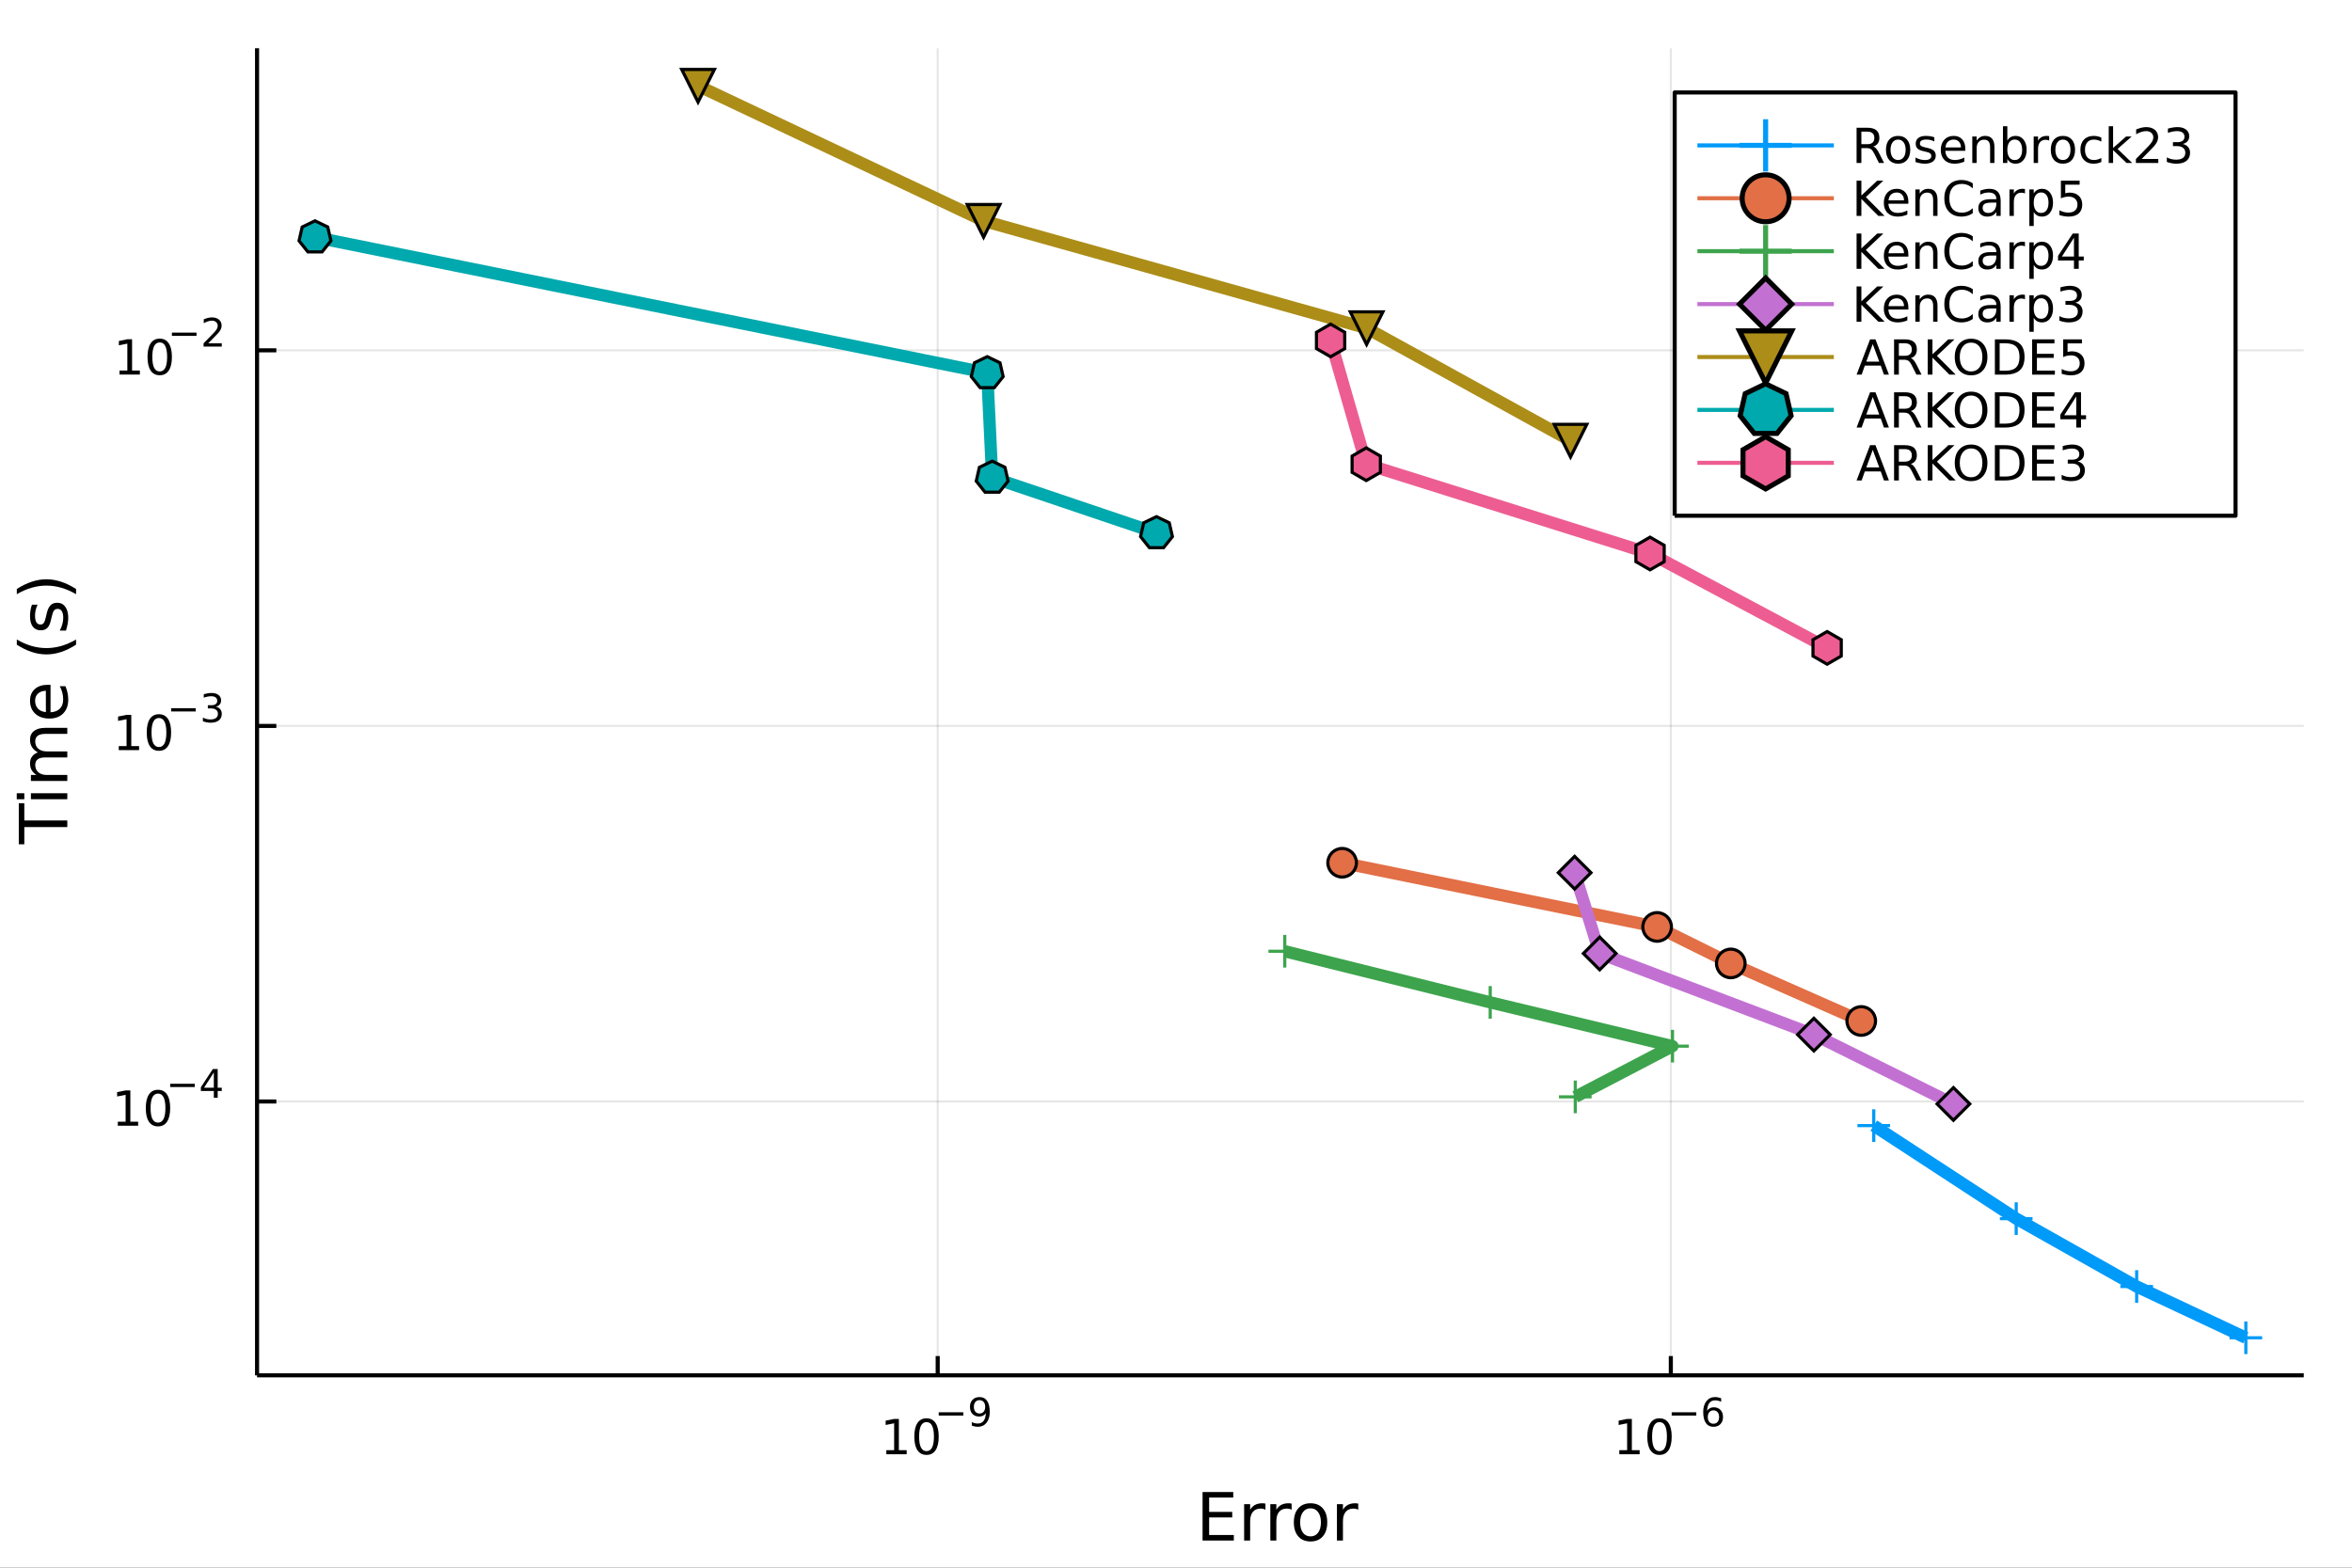 <?xml version="1.0" encoding="utf-8"?>
<svg xmlns="http://www.w3.org/2000/svg" xmlns:xlink="http://www.w3.org/1999/xlink" width="576" height="384" viewBox="0 0 2304 1536">
<rect x="0" y="0" width="2304" height="1536" fill="#333333" stroke="none"/>
<defs>
  <clipPath id="clip680">
    <rect x="0" y="0" width="2304" height="1536"/>
  </clipPath>
</defs>
<path clip-path="url(#clip680)" d="
M0 1536 L2304 1536 L2304 0 L0 0  Z
  " fill="#ffffff" fill-rule="evenodd" fill-opacity="1"/>
<defs>
  <clipPath id="clip681">
    <rect x="460" y="0" width="1614" height="1536"/>
  </clipPath>
</defs>
<path clip-path="url(#clip680)" d="
M251.804 1347.54 L2256.76 1347.54 L2256.76 47.244 L251.804 47.244  Z
  " fill="#ffffff" fill-rule="evenodd" fill-opacity="1"/>
<defs>
  <clipPath id="clip682">
    <rect x="251" y="47" width="2006" height="1301"/>
  </clipPath>
</defs>
<polyline clip-path="url(#clip682)" style="stroke:#000000; stroke-linecap:butt; stroke-linejoin:round; stroke-width:2; stroke-opacity:0.1; fill:none" points="
  918.561,1347.54 918.561,47.244 
  "/>
<polyline clip-path="url(#clip682)" style="stroke:#000000; stroke-linecap:butt; stroke-linejoin:round; stroke-width:2; stroke-opacity:0.1; fill:none" points="
  1636.73,1347.54 1636.73,47.244 
  "/>
<polyline clip-path="url(#clip680)" style="stroke:#000000; stroke-linecap:butt; stroke-linejoin:round; stroke-width:4; stroke-opacity:1; fill:none" points="
  251.804,1347.54 2256.76,1347.54 
  "/>
<polyline clip-path="url(#clip680)" style="stroke:#000000; stroke-linecap:butt; stroke-linejoin:round; stroke-width:4; stroke-opacity:1; fill:none" points="
  918.561,1347.54 918.561,1328.64 
  "/>
<polyline clip-path="url(#clip680)" style="stroke:#000000; stroke-linecap:butt; stroke-linejoin:round; stroke-width:4; stroke-opacity:1; fill:none" points="
  1636.73,1347.54 1636.73,1328.64 
  "/>
<path clip-path="url(#clip680)" d="M868.253 1420.89 L875.892 1420.89 L875.892 1394.53 L867.582 1396.19 L867.582 1391.94 L875.845 1390.27 L880.521 1390.27 L880.521 1420.89 L888.16 1420.89 L888.16 1424.83 L868.253 1424.83 L868.253 1420.89 Z" fill="#000000" fill-rule="evenodd" fill-opacity="1" /><path clip-path="url(#clip680)" d="M907.605 1393.35 Q903.993 1393.35 902.165 1396.91 Q900.359 1400.45 900.359 1407.58 Q900.359 1414.69 902.165 1418.25 Q903.993 1421.8 907.605 1421.8 Q911.239 1421.8 913.044 1418.25 Q914.873 1414.69 914.873 1407.58 Q914.873 1400.45 913.044 1396.91 Q911.239 1393.35 907.605 1393.35 M907.605 1389.64 Q913.415 1389.64 916.47 1394.25 Q919.549 1398.83 919.549 1407.58 Q919.549 1416.31 916.47 1420.92 Q913.415 1425.5 907.605 1425.5 Q901.794 1425.5 898.716 1420.92 Q895.66 1416.31 895.66 1407.58 Q895.66 1398.83 898.716 1394.25 Q901.794 1389.64 907.605 1389.64 Z" fill="#000000" fill-rule="evenodd" fill-opacity="1" /><path clip-path="url(#clip680)" d="M919.549 1383.74 L943.66 1383.74 L943.66 1386.94 L919.549 1386.94 L919.549 1383.74 Z" fill="#000000" fill-rule="evenodd" fill-opacity="1" /><path clip-path="url(#clip680)" d="M951.973 1396.84 L951.973 1393.37 Q953.403 1394.05 954.87 1394.41 Q956.337 1394.77 957.747 1394.77 Q961.509 1394.77 963.484 1392.25 Q965.477 1389.71 965.76 1384.55 Q964.669 1386.17 962.995 1387.04 Q961.321 1387.9 959.29 1387.9 Q955.077 1387.9 952.613 1385.36 Q950.168 1382.8 950.168 1378.38 Q950.168 1374.06 952.726 1371.44 Q955.284 1368.83 959.534 1368.83 Q964.405 1368.83 966.963 1372.57 Q969.54 1376.3 969.54 1383.41 Q969.54 1390.05 966.38 1394.01 Q963.239 1397.96 957.917 1397.96 Q956.487 1397.96 955.02 1397.68 Q953.553 1397.4 951.973 1396.84 M959.534 1384.93 Q962.092 1384.93 963.578 1383.18 Q965.082 1381.43 965.082 1378.38 Q965.082 1375.36 963.578 1373.61 Q962.092 1371.84 959.534 1371.84 Q956.976 1371.84 955.472 1373.61 Q953.986 1375.36 953.986 1378.38 Q953.986 1381.43 955.472 1383.18 Q956.976 1384.93 959.534 1384.93 Z" fill="#000000" fill-rule="evenodd" fill-opacity="1" /><path clip-path="url(#clip680)" d="M1586.28 1420.89 L1593.92 1420.89 L1593.92 1394.53 L1585.61 1396.19 L1585.61 1391.94 L1593.87 1390.27 L1598.55 1390.27 L1598.55 1420.89 L1606.18 1420.89 L1606.18 1424.83 L1586.28 1424.83 L1586.28 1420.89 Z" fill="#000000" fill-rule="evenodd" fill-opacity="1" /><path clip-path="url(#clip680)" d="M1625.63 1393.35 Q1622.02 1393.35 1620.19 1396.91 Q1618.38 1400.45 1618.38 1407.58 Q1618.38 1414.69 1620.19 1418.25 Q1622.02 1421.8 1625.63 1421.8 Q1629.26 1421.8 1631.07 1418.25 Q1632.9 1414.69 1632.9 1407.58 Q1632.9 1400.45 1631.07 1396.91 Q1629.26 1393.35 1625.63 1393.35 M1625.63 1389.64 Q1631.44 1389.64 1634.49 1394.25 Q1637.57 1398.83 1637.57 1407.58 Q1637.57 1416.31 1634.49 1420.92 Q1631.44 1425.5 1625.63 1425.5 Q1619.82 1425.5 1616.74 1420.92 Q1613.68 1416.31 1613.68 1407.58 Q1613.68 1398.83 1616.74 1394.25 Q1619.82 1389.64 1625.63 1389.64 Z" fill="#000000" fill-rule="evenodd" fill-opacity="1" /><path clip-path="url(#clip680)" d="M1637.57 1383.74 L1661.68 1383.74 L1661.68 1386.94 L1637.57 1386.94 L1637.57 1383.74 Z" fill="#000000" fill-rule="evenodd" fill-opacity="1" /><path clip-path="url(#clip680)" d="M1678.48 1381.86 Q1675.92 1381.86 1674.42 1383.61 Q1672.93 1385.36 1672.93 1388.41 Q1672.93 1391.44 1674.42 1393.21 Q1675.92 1394.95 1678.48 1394.95 Q1681.04 1394.95 1682.52 1393.21 Q1684.03 1391.44 1684.03 1388.41 Q1684.03 1385.36 1682.52 1383.61 Q1681.04 1381.86 1678.48 1381.86 M1686.02 1369.96 L1686.02 1373.42 Q1684.59 1372.74 1683.13 1372.39 Q1681.68 1372.03 1680.25 1372.03 Q1676.49 1372.03 1674.49 1374.57 Q1672.52 1377.11 1672.24 1382.24 Q1673.35 1380.6 1675.02 1379.74 Q1676.69 1378.85 1678.71 1378.85 Q1682.94 1378.85 1685.38 1381.43 Q1687.85 1383.99 1687.85 1388.41 Q1687.85 1392.74 1685.29 1395.35 Q1682.73 1397.96 1678.48 1397.96 Q1673.61 1397.96 1671.03 1394.24 Q1668.46 1390.5 1668.46 1383.41 Q1668.46 1376.75 1671.62 1372.8 Q1674.78 1368.83 1680.1 1368.83 Q1681.53 1368.83 1682.98 1369.11 Q1684.44 1369.39 1686.02 1369.96 Z" fill="#000000" fill-rule="evenodd" fill-opacity="1" /><path clip-path="url(#clip680)" d="M1178.03 1461.87 L1208.08 1461.87 L1208.08 1467.28 L1184.46 1467.28 L1184.46 1481.34 L1207.09 1481.34 L1207.09 1486.76 L1184.46 1486.76 L1184.46 1503.97 L1208.65 1503.97 L1208.65 1509.39 L1178.03 1509.39 L1178.03 1461.87 Z" fill="#000000" fill-rule="evenodd" fill-opacity="1" /><path clip-path="url(#clip680)" d="M1239.62 1479.21 Q1238.64 1478.64 1237.46 1478.38 Q1236.31 1478.1 1234.91 1478.1 Q1229.95 1478.1 1227.27 1481.34 Q1224.63 1484.56 1224.63 1490.61 L1224.63 1509.39 L1218.74 1509.39 L1218.74 1473.74 L1224.63 1473.74 L1224.63 1479.28 Q1226.48 1476.03 1229.44 1474.47 Q1232.4 1472.88 1236.63 1472.88 Q1237.24 1472.88 1237.97 1472.97 Q1238.7 1473.04 1239.59 1473.2 L1239.62 1479.21 Z" fill="#000000" fill-rule="evenodd" fill-opacity="1" /><path clip-path="url(#clip680)" d="M1265.28 1479.21 Q1264.29 1478.64 1263.11 1478.38 Q1261.97 1478.1 1260.57 1478.1 Q1255.6 1478.1 1252.93 1481.34 Q1250.29 1484.56 1250.29 1490.61 L1250.29 1509.39 L1244.4 1509.39 L1244.4 1473.74 L1250.29 1473.74 L1250.29 1479.28 Q1252.13 1476.03 1255.09 1474.47 Q1258.05 1472.88 1262.28 1472.88 Q1262.89 1472.88 1263.62 1472.97 Q1264.35 1473.04 1265.24 1473.2 L1265.28 1479.21 Z" fill="#000000" fill-rule="evenodd" fill-opacity="1" /><path clip-path="url(#clip680)" d="M1283.8 1477.84 Q1279.09 1477.84 1276.35 1481.54 Q1273.62 1485.2 1273.62 1491.59 Q1273.62 1497.99 1276.32 1501.68 Q1279.06 1505.34 1283.8 1505.34 Q1288.48 1505.34 1291.22 1501.65 Q1293.95 1497.96 1293.95 1491.59 Q1293.95 1485.26 1291.22 1481.57 Q1288.48 1477.84 1283.8 1477.84 M1283.8 1472.88 Q1291.44 1472.88 1295.8 1477.84 Q1300.16 1482.81 1300.16 1491.59 Q1300.16 1500.35 1295.8 1505.34 Q1291.44 1510.31 1283.8 1510.31 Q1276.13 1510.31 1271.77 1505.34 Q1267.44 1500.35 1267.44 1491.59 Q1267.44 1482.81 1271.77 1477.84 Q1276.13 1472.88 1283.8 1472.88 Z" fill="#000000" fill-rule="evenodd" fill-opacity="1" /><path clip-path="url(#clip680)" d="M1330.53 1479.21 Q1329.54 1478.64 1328.36 1478.38 Q1327.22 1478.1 1325.81 1478.1 Q1320.85 1478.1 1318.18 1481.34 Q1315.53 1484.56 1315.53 1490.61 L1315.53 1509.39 L1309.65 1509.39 L1309.65 1473.74 L1315.53 1473.74 L1315.53 1479.28 Q1317.38 1476.03 1320.34 1474.47 Q1323.3 1472.88 1327.53 1472.88 Q1328.14 1472.88 1328.87 1472.97 Q1329.6 1473.04 1330.49 1473.2 L1330.53 1479.21 Z" fill="#000000" fill-rule="evenodd" fill-opacity="1" /><polyline clip-path="url(#clip682)" style="stroke:#000000; stroke-linecap:butt; stroke-linejoin:round; stroke-width:2; stroke-opacity:0.1; fill:none" points="
  251.804,1079.22 2256.76,1079.22 
  "/>
<polyline clip-path="url(#clip682)" style="stroke:#000000; stroke-linecap:butt; stroke-linejoin:round; stroke-width:2; stroke-opacity:0.1; fill:none" points="
  251.804,711.236 2256.76,711.236 
  "/>
<polyline clip-path="url(#clip682)" style="stroke:#000000; stroke-linecap:butt; stroke-linejoin:round; stroke-width:2; stroke-opacity:0.1; fill:none" points="
  251.804,343.25 2256.76,343.25 
  "/>
<polyline clip-path="url(#clip680)" style="stroke:#000000; stroke-linecap:butt; stroke-linejoin:round; stroke-width:4; stroke-opacity:1; fill:none" points="
  251.804,1347.54 251.804,47.244 
  "/>
<polyline clip-path="url(#clip680)" style="stroke:#000000; stroke-linecap:butt; stroke-linejoin:round; stroke-width:4; stroke-opacity:1; fill:none" points="
  251.804,1079.22 270.702,1079.22 
  "/>
<polyline clip-path="url(#clip680)" style="stroke:#000000; stroke-linecap:butt; stroke-linejoin:round; stroke-width:4; stroke-opacity:1; fill:none" points="
  251.804,711.236 270.702,711.236 
  "/>
<polyline clip-path="url(#clip680)" style="stroke:#000000; stroke-linecap:butt; stroke-linejoin:round; stroke-width:4; stroke-opacity:1; fill:none" points="
  251.804,343.25 270.702,343.25 
  "/>
<path clip-path="url(#clip680)" d="M115.411 1099.02 L123.05 1099.02 L123.05 1072.65 L114.74 1074.32 L114.74 1070.06 L123.004 1068.39 L127.68 1068.39 L127.68 1099.02 L135.319 1099.02 L135.319 1102.95 L115.411 1102.95 L115.411 1099.02 Z" fill="#000000" fill-rule="evenodd" fill-opacity="1" /><path clip-path="url(#clip680)" d="M154.763 1071.47 Q151.152 1071.47 149.323 1075.03 Q147.518 1078.58 147.518 1085.7 Q147.518 1092.81 149.323 1096.38 Q151.152 1099.92 154.763 1099.92 Q158.397 1099.92 160.203 1096.38 Q162.032 1092.81 162.032 1085.7 Q162.032 1078.58 160.203 1075.03 Q158.397 1071.47 154.763 1071.47 M154.763 1067.77 Q160.573 1067.77 163.629 1072.37 Q166.707 1076.96 166.707 1085.7 Q166.707 1094.43 163.629 1099.04 Q160.573 1103.62 154.763 1103.62 Q148.953 1103.62 145.874 1099.04 Q142.819 1094.43 142.819 1085.7 Q142.819 1076.96 145.874 1072.37 Q148.953 1067.77 154.763 1067.77 Z" fill="#000000" fill-rule="evenodd" fill-opacity="1" /><path clip-path="url(#clip680)" d="M166.707 1061.87 L190.819 1061.87 L190.819 1065.06 L166.707 1065.06 L166.707 1061.87 Z" fill="#000000" fill-rule="evenodd" fill-opacity="1" /><path clip-path="url(#clip680)" d="M209.458 1050.77 L199.866 1065.76 L209.458 1065.76 L209.458 1050.77 M208.461 1047.46 L213.238 1047.46 L213.238 1065.76 L217.244 1065.76 L217.244 1068.92 L213.238 1068.92 L213.238 1075.54 L209.458 1075.54 L209.458 1068.92 L196.781 1068.92 L196.781 1065.25 L208.461 1047.46 Z" fill="#000000" fill-rule="evenodd" fill-opacity="1" /><path clip-path="url(#clip680)" d="M116.333 731.029 L123.972 731.029 L123.972 704.663 L115.662 706.33 L115.662 702.071 L123.926 700.404 L128.601 700.404 L128.601 731.029 L136.24 731.029 L136.24 734.964 L116.333 734.964 L116.333 731.029 Z" fill="#000000" fill-rule="evenodd" fill-opacity="1" /><path clip-path="url(#clip680)" d="M155.685 703.483 Q152.074 703.483 150.245 707.047 Q148.439 710.589 148.439 717.719 Q148.439 724.825 150.245 728.39 Q152.074 731.932 155.685 731.932 Q159.319 731.932 161.124 728.39 Q162.953 724.825 162.953 717.719 Q162.953 710.589 161.124 707.047 Q159.319 703.483 155.685 703.483 M155.685 699.779 Q161.495 699.779 164.55 704.385 Q167.629 708.969 167.629 717.719 Q167.629 726.445 164.55 731.052 Q161.495 735.635 155.685 735.635 Q149.875 735.635 146.796 731.052 Q143.74 726.445 143.74 717.719 Q143.74 708.969 146.796 704.385 Q149.875 699.779 155.685 699.779 Z" fill="#000000" fill-rule="evenodd" fill-opacity="1" /><path clip-path="url(#clip680)" d="M167.629 693.88 L191.741 693.88 L191.741 697.078 L167.629 697.078 L167.629 693.88 Z" fill="#000000" fill-rule="evenodd" fill-opacity="1" /><path clip-path="url(#clip680)" d="M211.451 692.413 Q214.178 692.996 215.702 694.839 Q217.244 696.683 217.244 699.391 Q217.244 703.547 214.385 705.823 Q211.526 708.099 206.26 708.099 Q204.492 708.099 202.612 707.742 Q200.75 707.403 198.756 706.707 L198.756 703.04 Q200.336 703.961 202.217 704.431 Q204.097 704.902 206.147 704.902 Q209.721 704.902 211.583 703.491 Q213.464 702.08 213.464 699.391 Q213.464 696.908 211.714 695.517 Q209.984 694.106 206.881 694.106 L203.608 694.106 L203.608 690.984 L207.031 690.984 Q209.834 690.984 211.32 689.874 Q212.805 688.746 212.805 686.639 Q212.805 684.476 211.263 683.329 Q209.74 682.163 206.881 682.163 Q205.32 682.163 203.533 682.502 Q201.746 682.84 199.602 683.555 L199.602 680.169 Q201.765 679.568 203.646 679.267 Q205.546 678.966 207.219 678.966 Q211.545 678.966 214.065 680.941 Q216.586 682.897 216.586 686.244 Q216.586 688.576 215.25 690.194 Q213.915 691.793 211.451 692.413 Z" fill="#000000" fill-rule="evenodd" fill-opacity="1" /><path clip-path="url(#clip680)" d="M117.104 363.042 L124.743 363.042 L124.743 336.677 L116.433 338.343 L116.433 334.084 L124.697 332.418 L129.373 332.418 L129.373 363.042 L137.011 363.042 L137.011 366.978 L117.104 366.978 L117.104 363.042 Z" fill="#000000" fill-rule="evenodd" fill-opacity="1" /><path clip-path="url(#clip680)" d="M156.456 335.496 Q152.845 335.496 151.016 339.061 Q149.21 342.603 149.21 349.732 Q149.21 356.839 151.016 360.404 Q152.845 363.945 156.456 363.945 Q160.09 363.945 161.896 360.404 Q163.724 356.839 163.724 349.732 Q163.724 342.603 161.896 339.061 Q160.09 335.496 156.456 335.496 M156.456 331.793 Q162.266 331.793 165.321 336.399 Q168.4 340.982 168.4 349.732 Q168.4 358.459 165.321 363.066 Q162.266 367.649 156.456 367.649 Q150.646 367.649 147.567 363.066 Q144.511 358.459 144.511 349.732 Q144.511 340.982 147.567 336.399 Q150.646 331.793 156.456 331.793 Z" fill="#000000" fill-rule="evenodd" fill-opacity="1" /><path clip-path="url(#clip680)" d="M168.4 325.894 L192.512 325.894 L192.512 329.091 L168.4 329.091 L168.4 325.894 Z" fill="#000000" fill-rule="evenodd" fill-opacity="1" /><path clip-path="url(#clip680)" d="M203.984 336.37 L217.244 336.37 L217.244 339.567 L199.414 339.567 L199.414 336.37 Q201.577 334.132 205.301 330.37 Q209.044 326.59 210.003 325.499 Q211.827 323.449 212.542 322.038 Q213.276 320.609 213.276 319.236 Q213.276 316.998 211.696 315.587 Q210.135 314.177 207.614 314.177 Q205.828 314.177 203.834 314.797 Q201.859 315.418 199.602 316.678 L199.602 312.841 Q201.897 311.92 203.89 311.45 Q205.884 310.979 207.539 310.979 Q211.903 310.979 214.498 313.161 Q217.093 315.343 217.093 318.991 Q217.093 320.722 216.435 322.283 Q215.796 323.825 214.084 325.932 Q213.614 326.477 211.094 329.091 Q208.574 331.687 203.984 336.37 Z" fill="#000000" fill-rule="evenodd" fill-opacity="1" /><path clip-path="url(#clip680)" d="M18.404 827.219 L18.404 787.02 L23.815 787.02 L23.815 803.889 L65.924 803.889 L65.924 810.35 L23.815 810.35 L23.815 827.219 L18.404 827.219 Z" fill="#000000" fill-rule="evenodd" fill-opacity="1" /><path clip-path="url(#clip680)" d="M30.276 783.073 L30.276 777.216 L65.924 777.216 L65.924 783.073 L30.276 783.073 M16.399 783.073 L16.399 777.216 L23.815 777.216 L23.815 783.073 L16.399 783.073 Z" fill="#000000" fill-rule="evenodd" fill-opacity="1" /><path clip-path="url(#clip680)" d="M37.119 737.208 Q33.173 735.012 31.295 731.956 Q29.417 728.901 29.417 724.763 Q29.417 719.193 33.332 716.169 Q37.215 713.145 44.408 713.145 L65.924 713.145 L65.924 719.034 L44.599 719.034 Q39.475 719.034 36.992 720.848 Q34.509 722.662 34.509 726.386 Q34.509 730.938 37.533 733.579 Q40.557 736.221 45.777 736.221 L65.924 736.221 L65.924 742.109 L44.599 742.109 Q39.443 742.109 36.992 743.924 Q34.509 745.738 34.509 749.526 Q34.509 754.013 37.565 756.655 Q40.589 759.297 45.777 759.297 L65.924 759.297 L65.924 765.185 L30.276 765.185 L30.276 759.297 L35.814 759.297 Q32.536 757.292 30.976 754.491 Q29.417 751.69 29.417 747.839 Q29.417 743.956 31.39 741.25 Q33.364 738.513 37.119 737.208 Z" fill="#000000" fill-rule="evenodd" fill-opacity="1" /><path clip-path="url(#clip680)" d="M46.636 670.973 L49.501 670.973 L49.501 697.9 Q55.548 697.518 58.731 694.271 Q61.882 690.993 61.882 685.168 Q61.882 681.794 61.054 678.643 Q60.227 675.461 58.572 672.341 L64.11 672.341 Q65.447 675.492 66.147 678.803 Q66.847 682.113 66.847 685.518 Q66.847 694.048 61.882 699.045 Q56.917 704.011 48.45 704.011 Q39.697 704.011 34.573 699.3 Q29.417 694.558 29.417 686.537 Q29.417 679.344 34.064 675.174 Q38.679 670.973 46.636 670.973 M44.917 676.829 Q40.111 676.893 37.247 679.535 Q34.382 682.145 34.382 686.473 Q34.382 691.375 37.151 694.335 Q39.92 697.263 44.949 697.709 L44.917 676.829 Z" fill="#000000" fill-rule="evenodd" fill-opacity="1" /><path clip-path="url(#clip680)" d="M16.463 626.572 Q23.783 630.837 30.945 632.906 Q38.106 634.975 45.458 634.975 Q52.811 634.975 60.036 632.906 Q67.229 630.805 74.518 626.572 L74.518 631.664 Q67.038 636.439 59.813 638.826 Q52.588 641.181 45.458 641.181 Q38.361 641.181 31.167 638.826 Q23.974 636.471 16.463 631.664 L16.463 626.572 Z" fill="#000000" fill-rule="evenodd" fill-opacity="1" /><path clip-path="url(#clip680)" d="M31.326 592.484 L36.865 592.484 Q35.592 594.966 34.955 597.64 Q34.318 600.313 34.318 603.178 Q34.318 607.538 35.655 609.735 Q36.992 611.899 39.666 611.899 Q41.703 611.899 42.88 610.339 Q44.026 608.78 45.077 604.069 L45.522 602.064 Q46.859 595.826 49.31 593.216 Q51.729 590.574 56.089 590.574 Q61.054 590.574 63.951 594.521 Q66.847 598.435 66.847 605.31 Q66.847 608.175 66.274 611.294 Q65.733 614.382 64.619 617.819 L58.572 617.819 Q60.259 614.573 61.118 611.422 Q61.946 608.27 61.946 605.183 Q61.946 601.045 60.545 598.817 Q59.113 596.589 56.535 596.589 Q54.148 596.589 52.874 598.213 Q51.601 599.804 50.424 605.247 L49.946 607.284 Q48.8 612.726 46.445 615.145 Q44.058 617.564 39.92 617.564 Q34.891 617.564 32.154 614 Q29.417 610.435 29.417 603.878 Q29.417 600.632 29.894 597.767 Q30.372 594.902 31.326 592.484 Z" fill="#000000" fill-rule="evenodd" fill-opacity="1" /><path clip-path="url(#clip680)" d="M16.463 582.171 L16.463 577.079 Q23.974 572.304 31.167 569.949 Q38.361 567.562 45.458 567.562 Q52.588 567.562 59.813 569.949 Q67.038 572.304 74.518 577.079 L74.518 582.171 Q67.229 577.938 60.036 575.869 Q52.811 573.768 45.458 573.768 Q38.106 573.768 30.945 575.869 Q23.783 577.938 16.463 582.171 Z" fill="#000000" fill-rule="evenodd" fill-opacity="1" /><polyline clip-path="url(#clip682)" style="stroke:#009af9; stroke-linecap:butt; stroke-linejoin:round; stroke-width:12; stroke-opacity:1; fill:none" points="
  2200.01,1310.74 2093.06,1260.52 1975.06,1194.01 1835.53,1102.86 
  "/>
<line clip-path="url(#clip682)" x1="2200.01" y1="1310.74" x2="2200.01" y2="1294.74" style="stroke:#009af9; stroke-width:3.072; stroke-opacity:1"/>
<line clip-path="url(#clip682)" x1="2200.01" y1="1310.74" x2="2184.01" y2="1310.74" style="stroke:#009af9; stroke-width:3.072; stroke-opacity:1"/>
<line clip-path="url(#clip682)" x1="2200.01" y1="1310.74" x2="2200.01" y2="1326.74" style="stroke:#009af9; stroke-width:3.072; stroke-opacity:1"/>
<line clip-path="url(#clip682)" x1="2200.01" y1="1310.74" x2="2216.01" y2="1310.74" style="stroke:#009af9; stroke-width:3.072; stroke-opacity:1"/>
<line clip-path="url(#clip682)" x1="2093.06" y1="1260.52" x2="2093.06" y2="1244.52" style="stroke:#009af9; stroke-width:3.072; stroke-opacity:1"/>
<line clip-path="url(#clip682)" x1="2093.06" y1="1260.52" x2="2077.06" y2="1260.52" style="stroke:#009af9; stroke-width:3.072; stroke-opacity:1"/>
<line clip-path="url(#clip682)" x1="2093.06" y1="1260.52" x2="2093.06" y2="1276.52" style="stroke:#009af9; stroke-width:3.072; stroke-opacity:1"/>
<line clip-path="url(#clip682)" x1="2093.06" y1="1260.52" x2="2109.06" y2="1260.52" style="stroke:#009af9; stroke-width:3.072; stroke-opacity:1"/>
<line clip-path="url(#clip682)" x1="1975.06" y1="1194.01" x2="1975.06" y2="1178.01" style="stroke:#009af9; stroke-width:3.072; stroke-opacity:1"/>
<line clip-path="url(#clip682)" x1="1975.06" y1="1194.01" x2="1959.06" y2="1194.01" style="stroke:#009af9; stroke-width:3.072; stroke-opacity:1"/>
<line clip-path="url(#clip682)" x1="1975.06" y1="1194.01" x2="1975.06" y2="1210.01" style="stroke:#009af9; stroke-width:3.072; stroke-opacity:1"/>
<line clip-path="url(#clip682)" x1="1975.06" y1="1194.01" x2="1991.06" y2="1194.01" style="stroke:#009af9; stroke-width:3.072; stroke-opacity:1"/>
<line clip-path="url(#clip682)" x1="1835.53" y1="1102.86" x2="1835.53" y2="1086.86" style="stroke:#009af9; stroke-width:3.072; stroke-opacity:1"/>
<line clip-path="url(#clip682)" x1="1835.53" y1="1102.86" x2="1819.53" y2="1102.86" style="stroke:#009af9; stroke-width:3.072; stroke-opacity:1"/>
<line clip-path="url(#clip682)" x1="1835.53" y1="1102.86" x2="1835.53" y2="1118.86" style="stroke:#009af9; stroke-width:3.072; stroke-opacity:1"/>
<line clip-path="url(#clip682)" x1="1835.53" y1="1102.86" x2="1851.53" y2="1102.86" style="stroke:#009af9; stroke-width:3.072; stroke-opacity:1"/>
<polyline clip-path="url(#clip682)" style="stroke:#e26f46; stroke-linecap:butt; stroke-linejoin:round; stroke-width:12; stroke-opacity:1; fill:none" points="
  1823.26,1000.34 1695.47,943.947 1623.3,908.19 1314.75,845.317 
  "/>
<circle clip-path="url(#clip682)" cx="1823.26" cy="1000.34" r="14" fill="#e26f46" fill-rule="evenodd" fill-opacity="1" stroke="#000000" stroke-opacity="1" stroke-width="3.072"/>
<circle clip-path="url(#clip682)" cx="1695.47" cy="943.947" r="14" fill="#e26f46" fill-rule="evenodd" fill-opacity="1" stroke="#000000" stroke-opacity="1" stroke-width="3.072"/>
<circle clip-path="url(#clip682)" cx="1623.3" cy="908.19" r="14" fill="#e26f46" fill-rule="evenodd" fill-opacity="1" stroke="#000000" stroke-opacity="1" stroke-width="3.072"/>
<circle clip-path="url(#clip682)" cx="1314.75" cy="845.317" r="14" fill="#e26f46" fill-rule="evenodd" fill-opacity="1" stroke="#000000" stroke-opacity="1" stroke-width="3.072"/>
<polyline clip-path="url(#clip682)" style="stroke:#3da44d; stroke-linecap:butt; stroke-linejoin:round; stroke-width:12; stroke-opacity:1; fill:none" points="
  1543.14,1074.69 1638.36,1025.01 1459.81,982.106 1258.55,932.023 
  "/>
<line clip-path="url(#clip682)" x1="1543.14" y1="1074.69" x2="1543.14" y2="1058.69" style="stroke:#3da44d; stroke-width:3.072; stroke-opacity:1"/>
<line clip-path="url(#clip682)" x1="1543.14" y1="1074.69" x2="1527.14" y2="1074.69" style="stroke:#3da44d; stroke-width:3.072; stroke-opacity:1"/>
<line clip-path="url(#clip682)" x1="1543.14" y1="1074.69" x2="1543.14" y2="1090.69" style="stroke:#3da44d; stroke-width:3.072; stroke-opacity:1"/>
<line clip-path="url(#clip682)" x1="1543.14" y1="1074.69" x2="1559.14" y2="1074.69" style="stroke:#3da44d; stroke-width:3.072; stroke-opacity:1"/>
<line clip-path="url(#clip682)" x1="1638.36" y1="1025.01" x2="1638.36" y2="1009.01" style="stroke:#3da44d; stroke-width:3.072; stroke-opacity:1"/>
<line clip-path="url(#clip682)" x1="1638.36" y1="1025.01" x2="1622.36" y2="1025.01" style="stroke:#3da44d; stroke-width:3.072; stroke-opacity:1"/>
<line clip-path="url(#clip682)" x1="1638.36" y1="1025.01" x2="1638.36" y2="1041.01" style="stroke:#3da44d; stroke-width:3.072; stroke-opacity:1"/>
<line clip-path="url(#clip682)" x1="1638.36" y1="1025.01" x2="1654.36" y2="1025.01" style="stroke:#3da44d; stroke-width:3.072; stroke-opacity:1"/>
<line clip-path="url(#clip682)" x1="1459.81" y1="982.106" x2="1459.81" y2="966.106" style="stroke:#3da44d; stroke-width:3.072; stroke-opacity:1"/>
<line clip-path="url(#clip682)" x1="1459.81" y1="982.106" x2="1443.81" y2="982.106" style="stroke:#3da44d; stroke-width:3.072; stroke-opacity:1"/>
<line clip-path="url(#clip682)" x1="1459.81" y1="982.106" x2="1459.81" y2="998.106" style="stroke:#3da44d; stroke-width:3.072; stroke-opacity:1"/>
<line clip-path="url(#clip682)" x1="1459.81" y1="982.106" x2="1475.81" y2="982.106" style="stroke:#3da44d; stroke-width:3.072; stroke-opacity:1"/>
<line clip-path="url(#clip682)" x1="1258.55" y1="932.023" x2="1258.55" y2="916.023" style="stroke:#3da44d; stroke-width:3.072; stroke-opacity:1"/>
<line clip-path="url(#clip682)" x1="1258.55" y1="932.023" x2="1242.55" y2="932.023" style="stroke:#3da44d; stroke-width:3.072; stroke-opacity:1"/>
<line clip-path="url(#clip682)" x1="1258.55" y1="932.023" x2="1258.55" y2="948.023" style="stroke:#3da44d; stroke-width:3.072; stroke-opacity:1"/>
<line clip-path="url(#clip682)" x1="1258.55" y1="932.023" x2="1274.55" y2="932.023" style="stroke:#3da44d; stroke-width:3.072; stroke-opacity:1"/>
<polyline clip-path="url(#clip682)" style="stroke:#c271d2; stroke-linecap:butt; stroke-linejoin:round; stroke-width:12; stroke-opacity:1; fill:none" points="
  1913.56,1081.64 1776.87,1013.7 1567.05,934.182 1542.5,855.06 
  "/>
<path clip-path="url(#clip682)" d="M1913.56 1065.64 L1897.56 1081.64 L1913.56 1097.64 L1929.56 1081.64 L1913.56 1065.64 Z" fill="#c271d2" fill-rule="evenodd" fill-opacity="1" stroke="#000000" stroke-opacity="1" stroke-width="3.072"/>
<path clip-path="url(#clip682)" d="M1776.87 997.703 L1760.87 1013.7 L1776.87 1029.7 L1792.87 1013.7 L1776.87 997.703 Z" fill="#c271d2" fill-rule="evenodd" fill-opacity="1" stroke="#000000" stroke-opacity="1" stroke-width="3.072"/>
<path clip-path="url(#clip682)" d="M1567.05 918.182 L1551.05 934.182 L1567.05 950.182 L1583.05 934.182 L1567.05 918.182 Z" fill="#c271d2" fill-rule="evenodd" fill-opacity="1" stroke="#000000" stroke-opacity="1" stroke-width="3.072"/>
<path clip-path="url(#clip682)" d="M1542.5 839.06 L1526.5 855.06 L1542.5 871.06 L1558.5 855.06 L1542.5 839.06 Z" fill="#c271d2" fill-rule="evenodd" fill-opacity="1" stroke="#000000" stroke-opacity="1" stroke-width="3.072"/>
<polyline clip-path="url(#clip682)" style="stroke:#ac8d18; stroke-linecap:butt; stroke-linejoin:round; stroke-width:12; stroke-opacity:1; fill:none" points="
  1538.46,431.741 1338.71,321.516 963.52,216.386 683.818,84.045 
  "/>
<path clip-path="url(#clip682)" d="M1554.46 415.741 L1522.46 415.741 L1538.46 447.741 L1554.46 415.741 Z" fill="#ac8d18" fill-rule="evenodd" fill-opacity="1" stroke="#000000" stroke-opacity="1" stroke-width="3.072"/>
<path clip-path="url(#clip682)" d="M1354.71 305.516 L1322.71 305.516 L1338.71 337.516 L1354.71 305.516 Z" fill="#ac8d18" fill-rule="evenodd" fill-opacity="1" stroke="#000000" stroke-opacity="1" stroke-width="3.072"/>
<path clip-path="url(#clip682)" d="M979.52 200.386 L947.52 200.386 L963.52 232.386 L979.52 200.386 Z" fill="#ac8d18" fill-rule="evenodd" fill-opacity="1" stroke="#000000" stroke-opacity="1" stroke-width="3.072"/>
<path clip-path="url(#clip682)" d="M699.818 68.045 L667.818 68.045 L683.818 100.045 L699.818 68.045 Z" fill="#ac8d18" fill-rule="evenodd" fill-opacity="1" stroke="#000000" stroke-opacity="1" stroke-width="3.072"/>
<polyline clip-path="url(#clip682)" style="stroke:#00a9ad; stroke-linecap:butt; stroke-linejoin:round; stroke-width:12; stroke-opacity:1; fill:none" points="
  1132.9,522.195 971.928,467.826 967.07,365.431 308.548,232.383 
  "/>
<path clip-path="url(#clip682)" d="M1132.9 506.195 L1120.39 512.227 L1117.3 525.763 L1125.96 536.611 L1139.84 536.611 L1148.5 525.763 L1145.41 512.227 Z" fill="#00a9ad" fill-rule="evenodd" fill-opacity="1" stroke="#000000" stroke-opacity="1" stroke-width="3.072"/>
<path clip-path="url(#clip682)" d="M971.928 451.826 L959.416 457.858 L956.328 471.394 L964.984 482.242 L978.872 482.242 L987.528 471.394 L984.44 457.858 Z" fill="#00a9ad" fill-rule="evenodd" fill-opacity="1" stroke="#000000" stroke-opacity="1" stroke-width="3.072"/>
<path clip-path="url(#clip682)" d="M967.07 349.431 L954.558 355.463 L951.47 368.999 L960.126 379.847 L974.014 379.847 L982.67 368.999 L979.582 355.463 Z" fill="#00a9ad" fill-rule="evenodd" fill-opacity="1" stroke="#000000" stroke-opacity="1" stroke-width="3.072"/>
<path clip-path="url(#clip682)" d="M308.548 216.383 L296.036 222.415 L292.948 235.951 L301.604 246.799 L315.492 246.799 L324.148 235.951 L321.06 222.415 Z" fill="#00a9ad" fill-rule="evenodd" fill-opacity="1" stroke="#000000" stroke-opacity="1" stroke-width="3.072"/>
<polyline clip-path="url(#clip682)" style="stroke:#ed5d92; stroke-linecap:butt; stroke-linejoin:round; stroke-width:12; stroke-opacity:1; fill:none" points="
  1789.83,634.792 1616.38,542.307 1338.36,454.84 1303.44,333.556 
  "/>
<path clip-path="url(#clip682)" d="M1789.83 650.792 L1775.98 642.792 L1775.98 626.792 L1789.83 618.792 L1803.69 626.792 L1803.69 642.792 Z" fill="#ed5d92" fill-rule="evenodd" fill-opacity="1" stroke="#000000" stroke-opacity="1" stroke-width="3.072"/>
<path clip-path="url(#clip682)" d="M1616.38 558.307 L1602.52 550.307 L1602.52 534.307 L1616.38 526.307 L1630.23 534.307 L1630.23 550.307 Z" fill="#ed5d92" fill-rule="evenodd" fill-opacity="1" stroke="#000000" stroke-opacity="1" stroke-width="3.072"/>
<path clip-path="url(#clip682)" d="M1338.36 470.84 L1324.5 462.84 L1324.5 446.84 L1338.36 438.84 L1352.22 446.84 L1352.22 462.84 Z" fill="#ed5d92" fill-rule="evenodd" fill-opacity="1" stroke="#000000" stroke-opacity="1" stroke-width="3.072"/>
<path clip-path="url(#clip682)" d="M1303.44 349.556 L1289.59 341.556 L1289.59 325.556 L1303.44 317.556 L1317.3 325.556 L1317.3 341.556 Z" fill="#ed5d92" fill-rule="evenodd" fill-opacity="1" stroke="#000000" stroke-opacity="1" stroke-width="3.072"/>
<path clip-path="url(#clip680)" d="
M1640.49 505.307 L2189.92 505.307 L2189.92 90.587 L1640.49 90.587  Z
  " fill="#ffffff" fill-rule="evenodd" fill-opacity="1"/>
<polyline clip-path="url(#clip680)" style="stroke:#000000; stroke-linecap:butt; stroke-linejoin:round; stroke-width:4; stroke-opacity:1; fill:none" points="
  1640.49,505.307 2189.92,505.307 2189.92,90.587 1640.49,90.587 1640.49,505.307 
  "/>
<polyline clip-path="url(#clip680)" style="stroke:#009af9; stroke-linecap:butt; stroke-linejoin:round; stroke-width:4; stroke-opacity:1; fill:none" points="
  1662.76,142.427 1796.43,142.427 
  "/>
<line clip-path="url(#clip680)" x1="1729.6" y1="142.427" x2="1729.6" y2="116.827" style="stroke:#009af9; stroke-width:4.915; stroke-opacity:1"/>
<line clip-path="url(#clip680)" x1="1729.6" y1="142.427" x2="1704" y2="142.427" style="stroke:#009af9; stroke-width:4.915; stroke-opacity:1"/>
<line clip-path="url(#clip680)" x1="1729.6" y1="142.427" x2="1729.6" y2="168.027" style="stroke:#009af9; stroke-width:4.915; stroke-opacity:1"/>
<line clip-path="url(#clip680)" x1="1729.6" y1="142.427" x2="1755.2" y2="142.427" style="stroke:#009af9; stroke-width:4.915; stroke-opacity:1"/>
<path clip-path="url(#clip680)" d="M1835.09 143.504 Q1836.6 144.013 1838.01 145.679 Q1839.45 147.346 1840.88 150.263 L1845.63 159.707 L1840.6 159.707 L1836.18 150.841 Q1834.47 147.369 1832.85 146.235 Q1831.25 145.101 1828.47 145.101 L1823.38 145.101 L1823.38 159.707 L1818.7 159.707 L1818.7 125.147 L1829.26 125.147 Q1835.19 125.147 1838.1 127.624 Q1841.02 130.101 1841.02 135.101 Q1841.02 138.365 1839.49 140.517 Q1837.99 142.67 1835.09 143.504 M1823.38 128.99 L1823.38 141.258 L1829.26 141.258 Q1832.64 141.258 1834.35 139.707 Q1836.09 138.133 1836.09 135.101 Q1836.09 132.068 1834.35 130.541 Q1832.64 128.99 1829.26 128.99 L1823.38 128.99 Z" fill="#000000" fill-rule="evenodd" fill-opacity="1" /><path clip-path="url(#clip680)" d="M1859.38 136.767 Q1855.95 136.767 1853.96 139.453 Q1851.97 142.115 1851.97 146.767 Q1851.97 151.42 1853.94 154.105 Q1855.93 156.767 1859.38 156.767 Q1862.78 156.767 1864.77 154.082 Q1866.76 151.397 1866.76 146.767 Q1866.76 142.161 1864.77 139.476 Q1862.78 136.767 1859.38 136.767 M1859.38 133.156 Q1864.93 133.156 1868.1 136.767 Q1871.27 140.379 1871.27 146.767 Q1871.27 153.133 1868.1 156.767 Q1864.93 160.378 1859.38 160.378 Q1853.8 160.378 1850.63 156.767 Q1847.48 153.133 1847.48 146.767 Q1847.48 140.379 1850.63 136.767 Q1853.8 133.156 1859.38 133.156 Z" fill="#000000" fill-rule="evenodd" fill-opacity="1" /><path clip-path="url(#clip680)" d="M1894.86 134.545 L1894.86 138.573 Q1893.06 137.647 1891.11 137.184 Q1889.17 136.721 1887.08 136.721 Q1883.91 136.721 1882.32 137.693 Q1880.74 138.666 1880.74 140.61 Q1880.74 142.092 1881.88 142.948 Q1883.01 143.781 1886.44 144.545 L1887.89 144.869 Q1892.43 145.842 1894.33 147.624 Q1896.25 149.383 1896.25 152.554 Q1896.25 156.166 1893.38 158.272 Q1890.53 160.378 1885.53 160.378 Q1883.45 160.378 1881.18 159.962 Q1878.94 159.568 1876.44 158.758 L1876.44 154.36 Q1878.8 155.587 1881.09 156.212 Q1883.38 156.814 1885.63 156.814 Q1888.63 156.814 1890.26 155.795 Q1891.88 154.754 1891.88 152.879 Q1891.88 151.142 1890.7 150.216 Q1889.54 149.291 1885.58 148.434 L1884.1 148.087 Q1880.14 147.254 1878.38 145.541 Q1876.62 143.804 1876.62 140.795 Q1876.62 137.138 1879.21 135.147 Q1881.81 133.156 1886.57 133.156 Q1888.94 133.156 1891.02 133.504 Q1893.1 133.851 1894.86 134.545 Z" fill="#000000" fill-rule="evenodd" fill-opacity="1" /><path clip-path="url(#clip680)" d="M1925.21 145.679 L1925.21 147.763 L1905.63 147.763 Q1905.9 152.161 1908.26 154.476 Q1910.65 156.767 1914.88 156.767 Q1917.34 156.767 1919.63 156.166 Q1921.94 155.564 1924.21 154.36 L1924.21 158.388 Q1921.92 159.36 1919.51 159.869 Q1917.11 160.378 1914.63 160.378 Q1908.43 160.378 1904.79 156.767 Q1901.18 153.156 1901.18 146.999 Q1901.18 140.633 1904.61 136.906 Q1908.06 133.156 1913.89 133.156 Q1919.12 133.156 1922.15 136.536 Q1925.21 139.892 1925.21 145.679 M1920.95 144.429 Q1920.9 140.934 1918.98 138.851 Q1917.08 136.767 1913.94 136.767 Q1910.37 136.767 1908.22 138.781 Q1906.09 140.795 1905.76 144.453 L1920.95 144.429 Z" fill="#000000" fill-rule="evenodd" fill-opacity="1" /><path clip-path="url(#clip680)" d="M1953.75 144.059 L1953.75 159.707 L1949.49 159.707 L1949.49 144.198 Q1949.49 140.517 1948.06 138.689 Q1946.62 136.86 1943.75 136.86 Q1940.3 136.86 1938.31 139.059 Q1936.32 141.258 1936.32 145.054 L1936.32 159.707 L1932.04 159.707 L1932.04 133.781 L1936.32 133.781 L1936.32 137.809 Q1937.85 135.471 1939.91 134.314 Q1941.99 133.156 1944.7 133.156 Q1949.17 133.156 1951.46 135.934 Q1953.75 138.689 1953.75 144.059 Z" fill="#000000" fill-rule="evenodd" fill-opacity="1" /><path clip-path="url(#clip680)" d="M1980.86 146.767 Q1980.86 142.068 1978.91 139.406 Q1976.99 136.721 1973.61 136.721 Q1970.23 136.721 1968.29 139.406 Q1966.37 142.068 1966.37 146.767 Q1966.37 151.466 1968.29 154.152 Q1970.23 156.814 1973.61 156.814 Q1976.99 156.814 1978.91 154.152 Q1980.86 151.466 1980.86 146.767 M1966.37 137.717 Q1967.71 135.402 1969.75 134.291 Q1971.81 133.156 1974.65 133.156 Q1979.38 133.156 1982.32 136.906 Q1985.28 140.656 1985.28 146.767 Q1985.28 152.879 1982.32 156.628 Q1979.38 160.378 1974.65 160.378 Q1971.81 160.378 1969.75 159.267 Q1967.71 158.133 1966.37 155.818 L1966.37 159.707 L1962.08 159.707 L1962.08 123.689 L1966.37 123.689 L1966.37 137.717 Z" fill="#000000" fill-rule="evenodd" fill-opacity="1" /><path clip-path="url(#clip680)" d="M2007.36 137.763 Q2006.64 137.346 2005.79 137.161 Q2004.95 136.953 2003.94 136.953 Q2000.32 136.953 1998.38 139.314 Q1996.46 141.652 1996.46 146.05 L1996.46 159.707 L1992.18 159.707 L1992.18 133.781 L1996.46 133.781 L1996.46 137.809 Q1997.8 135.448 1999.95 134.314 Q2002.11 133.156 2005.19 133.156 Q2005.63 133.156 2006.16 133.226 Q2006.69 133.272 2007.34 133.388 L2007.36 137.763 Z" fill="#000000" fill-rule="evenodd" fill-opacity="1" /><path clip-path="url(#clip680)" d="M2020.83 136.767 Q2017.41 136.767 2015.42 139.453 Q2013.43 142.115 2013.43 146.767 Q2013.43 151.42 2015.39 154.105 Q2017.38 156.767 2020.83 156.767 Q2024.24 156.767 2026.23 154.082 Q2028.22 151.397 2028.22 146.767 Q2028.22 142.161 2026.23 139.476 Q2024.24 136.767 2020.83 136.767 M2020.83 133.156 Q2026.39 133.156 2029.56 136.767 Q2032.73 140.379 2032.73 146.767 Q2032.73 153.133 2029.56 156.767 Q2026.39 160.378 2020.83 160.378 Q2015.25 160.378 2012.08 156.767 Q2008.94 153.133 2008.94 146.767 Q2008.94 140.379 2012.08 136.767 Q2015.25 133.156 2020.83 133.156 Z" fill="#000000" fill-rule="evenodd" fill-opacity="1" /><path clip-path="url(#clip680)" d="M2058.45 134.777 L2058.45 138.758 Q2056.64 137.763 2054.81 137.277 Q2053.01 136.767 2051.16 136.767 Q2047.01 136.767 2044.72 139.406 Q2042.43 142.022 2042.43 146.767 Q2042.43 151.513 2044.72 154.152 Q2047.01 156.767 2051.16 156.767 Q2053.01 156.767 2054.81 156.281 Q2056.64 155.772 2058.45 154.777 L2058.45 158.712 Q2056.67 159.545 2054.75 159.962 Q2052.85 160.378 2050.69 160.378 Q2044.84 160.378 2041.39 156.698 Q2037.94 153.017 2037.94 146.767 Q2037.94 140.425 2041.41 136.791 Q2044.91 133.156 2050.97 133.156 Q2052.94 133.156 2054.81 133.573 Q2056.69 133.967 2058.45 134.777 Z" fill="#000000" fill-rule="evenodd" fill-opacity="1" /><path clip-path="url(#clip680)" d="M2065.69 123.689 L2069.98 123.689 L2069.98 144.962 L2082.68 133.781 L2088.12 133.781 L2074.37 145.911 L2088.7 159.707 L2083.15 159.707 L2069.98 147.045 L2069.98 159.707 L2065.69 159.707 L2065.69 123.689 Z" fill="#000000" fill-rule="evenodd" fill-opacity="1" /><path clip-path="url(#clip680)" d="M2097.94 155.772 L2114.26 155.772 L2114.26 159.707 L2092.31 159.707 L2092.31 155.772 Q2094.98 153.017 2099.56 148.388 Q2104.17 143.735 2105.35 142.392 Q2107.59 139.869 2108.47 138.133 Q2109.37 136.374 2109.37 134.684 Q2109.37 131.93 2107.43 130.193 Q2105.51 128.457 2102.41 128.457 Q2100.21 128.457 2097.75 129.221 Q2095.32 129.985 2092.55 131.536 L2092.55 126.814 Q2095.37 125.68 2097.82 125.101 Q2100.28 124.522 2102.31 124.522 Q2107.68 124.522 2110.88 127.207 Q2114.07 129.893 2114.07 134.383 Q2114.07 136.513 2113.26 138.434 Q2112.48 140.332 2110.37 142.925 Q2109.79 143.596 2106.69 146.814 Q2103.59 150.008 2097.94 155.772 Z" fill="#000000" fill-rule="evenodd" fill-opacity="1" /><path clip-path="url(#clip680)" d="M2138.24 141.073 Q2141.6 141.791 2143.47 144.059 Q2145.37 146.328 2145.37 149.661 Q2145.37 154.777 2141.85 157.578 Q2138.33 160.378 2131.85 160.378 Q2129.68 160.378 2127.36 159.939 Q2125.07 159.522 2122.62 158.666 L2122.62 154.152 Q2124.56 155.286 2126.87 155.865 Q2129.19 156.443 2131.71 156.443 Q2136.11 156.443 2138.4 154.707 Q2140.72 152.971 2140.72 149.661 Q2140.72 146.605 2138.56 144.892 Q2136.43 143.156 2132.62 143.156 L2128.59 143.156 L2128.59 139.314 L2132.8 139.314 Q2136.25 139.314 2138.08 137.948 Q2139.91 136.559 2139.91 133.967 Q2139.91 131.305 2138.01 129.893 Q2136.13 128.457 2132.62 128.457 Q2130.69 128.457 2128.49 128.874 Q2126.3 129.291 2123.66 130.17 L2123.66 126.004 Q2126.32 125.263 2128.63 124.893 Q2130.97 124.522 2133.03 124.522 Q2138.36 124.522 2141.46 126.953 Q2144.56 129.36 2144.56 133.48 Q2144.56 136.351 2142.92 138.342 Q2141.27 140.309 2138.24 141.073 Z" fill="#000000" fill-rule="evenodd" fill-opacity="1" /><polyline clip-path="url(#clip680)" style="stroke:#e26f46; stroke-linecap:butt; stroke-linejoin:round; stroke-width:4; stroke-opacity:1; fill:none" points="
  1662.76,194.267 1796.43,194.267 
  "/>
<circle clip-path="url(#clip680)" cx="1729.6" cy="194.267" r="23" fill="#e26f46" fill-rule="evenodd" fill-opacity="1" stroke="#000000" stroke-opacity="1" stroke-width="4.915"/>
<path clip-path="url(#clip680)" d="M1818.7 176.987 L1823.38 176.987 L1823.38 191.594 L1838.89 176.987 L1844.91 176.987 L1827.76 193.098 L1846.14 211.547 L1839.98 211.547 L1823.38 194.904 L1823.38 211.547 L1818.7 211.547 L1818.7 176.987 Z" fill="#000000" fill-rule="evenodd" fill-opacity="1" /><path clip-path="url(#clip680)" d="M1869.42 197.519 L1869.42 199.603 L1849.84 199.603 Q1850.12 204.001 1852.48 206.316 Q1854.86 208.607 1859.1 208.607 Q1861.55 208.607 1863.84 208.006 Q1866.16 207.404 1868.43 206.2 L1868.43 210.228 Q1866.14 211.2 1863.73 211.709 Q1861.32 212.218 1858.84 212.218 Q1852.64 212.218 1849.01 208.607 Q1845.39 204.996 1845.39 198.839 Q1845.39 192.473 1848.82 188.746 Q1852.27 184.996 1858.1 184.996 Q1863.33 184.996 1866.37 188.376 Q1869.42 191.732 1869.42 197.519 M1865.16 196.269 Q1865.12 192.774 1863.2 190.691 Q1861.3 188.607 1858.15 188.607 Q1854.58 188.607 1852.43 190.621 Q1850.3 192.635 1849.98 196.293 L1865.16 196.269 Z" fill="#000000" fill-rule="evenodd" fill-opacity="1" /><path clip-path="url(#clip680)" d="M1897.96 195.899 L1897.96 211.547 L1893.7 211.547 L1893.7 196.038 Q1893.7 192.357 1892.27 190.529 Q1890.83 188.7 1887.96 188.7 Q1884.51 188.7 1882.52 190.899 Q1880.53 193.098 1880.53 196.894 L1880.53 211.547 L1876.25 211.547 L1876.25 185.621 L1880.53 185.621 L1880.53 189.649 Q1882.06 187.311 1884.12 186.154 Q1886.2 184.996 1888.91 184.996 Q1893.38 184.996 1895.67 187.774 Q1897.96 190.529 1897.96 195.899 Z" fill="#000000" fill-rule="evenodd" fill-opacity="1" /><path clip-path="url(#clip680)" d="M1932.52 179.649 L1932.52 184.58 Q1930.16 182.381 1927.48 181.293 Q1924.82 180.205 1921.81 180.205 Q1915.88 180.205 1912.73 183.839 Q1909.58 187.45 1909.58 194.302 Q1909.58 201.131 1912.73 204.765 Q1915.88 208.376 1921.81 208.376 Q1924.82 208.376 1927.48 207.288 Q1930.16 206.2 1932.52 204.001 L1932.52 208.885 Q1930.07 210.552 1927.32 211.385 Q1924.58 212.218 1921.53 212.218 Q1913.68 212.218 1909.17 207.427 Q1904.65 202.612 1904.65 194.302 Q1904.65 185.969 1909.17 181.177 Q1913.68 176.362 1921.53 176.362 Q1924.63 176.362 1927.36 177.196 Q1930.12 178.006 1932.52 179.649 Z" fill="#000000" fill-rule="evenodd" fill-opacity="1" /><path clip-path="url(#clip680)" d="M1951.34 198.515 Q1946.18 198.515 1944.19 199.695 Q1942.2 200.876 1942.2 203.723 Q1942.2 205.992 1943.68 207.334 Q1945.19 208.654 1947.76 208.654 Q1951.3 208.654 1953.43 206.154 Q1955.58 203.631 1955.58 199.464 L1955.58 198.515 L1951.34 198.515 M1959.84 196.756 L1959.84 211.547 L1955.58 211.547 L1955.58 207.612 Q1954.12 209.973 1951.94 211.107 Q1949.77 212.218 1946.62 212.218 Q1942.64 212.218 1940.28 209.996 Q1937.94 207.751 1937.94 204.001 Q1937.94 199.626 1940.86 197.404 Q1943.8 195.182 1949.61 195.182 L1955.58 195.182 L1955.58 194.765 Q1955.58 191.825 1953.63 190.228 Q1951.71 188.607 1948.22 188.607 Q1946 188.607 1943.89 189.14 Q1941.78 189.672 1939.84 190.737 L1939.84 186.802 Q1942.18 185.899 1944.38 185.459 Q1946.57 184.996 1948.66 184.996 Q1954.28 184.996 1957.06 187.913 Q1959.84 190.83 1959.84 196.756 Z" fill="#000000" fill-rule="evenodd" fill-opacity="1" /><path clip-path="url(#clip680)" d="M1983.63 189.603 Q1982.92 189.186 1982.06 189.001 Q1981.23 188.793 1980.21 188.793 Q1976.6 188.793 1974.65 191.154 Q1972.73 193.492 1972.73 197.89 L1972.73 211.547 L1968.45 211.547 L1968.45 185.621 L1972.73 185.621 L1972.73 189.649 Q1974.07 187.288 1976.23 186.154 Q1978.38 184.996 1981.46 184.996 Q1981.9 184.996 1982.43 185.066 Q1982.96 185.112 1983.61 185.228 L1983.63 189.603 Z" fill="#000000" fill-rule="evenodd" fill-opacity="1" /><path clip-path="url(#clip680)" d="M1992.22 207.658 L1992.22 221.408 L1987.94 221.408 L1987.94 185.621 L1992.22 185.621 L1992.22 189.557 Q1993.56 187.242 1995.6 186.131 Q1997.66 184.996 2000.51 184.996 Q2005.23 184.996 2008.17 188.746 Q2011.13 192.496 2011.13 198.607 Q2011.13 204.719 2008.17 208.468 Q2005.23 212.218 2000.51 212.218 Q1997.66 212.218 1995.6 211.107 Q1993.56 209.973 1992.22 207.658 M2006.71 198.607 Q2006.71 193.908 2004.77 191.246 Q2002.85 188.561 1999.47 188.561 Q1996.09 188.561 1994.14 191.246 Q1992.22 193.908 1992.22 198.607 Q1992.22 203.306 1994.14 205.992 Q1996.09 208.654 1999.47 208.654 Q2002.85 208.654 2004.77 205.992 Q2006.71 203.306 2006.71 198.607 Z" fill="#000000" fill-rule="evenodd" fill-opacity="1" /><path clip-path="url(#clip680)" d="M2018.84 176.987 L2037.2 176.987 L2037.2 180.922 L2023.12 180.922 L2023.12 189.395 Q2024.14 189.047 2025.16 188.885 Q2026.18 188.7 2027.2 188.7 Q2032.99 188.7 2036.37 191.871 Q2039.75 195.043 2039.75 200.459 Q2039.75 206.038 2036.27 209.14 Q2032.8 212.218 2026.48 212.218 Q2024.31 212.218 2022.04 211.848 Q2019.79 211.478 2017.38 210.737 L2017.38 206.038 Q2019.47 207.172 2021.69 207.728 Q2023.91 208.283 2026.39 208.283 Q2030.39 208.283 2032.73 206.177 Q2035.07 204.07 2035.07 200.459 Q2035.07 196.848 2032.73 194.742 Q2030.39 192.635 2026.39 192.635 Q2024.51 192.635 2022.64 193.052 Q2020.79 193.469 2018.84 194.348 L2018.84 176.987 Z" fill="#000000" fill-rule="evenodd" fill-opacity="1" /><polyline clip-path="url(#clip680)" style="stroke:#3da44d; stroke-linecap:butt; stroke-linejoin:round; stroke-width:4; stroke-opacity:1; fill:none" points="
  1662.76,246.107 1796.43,246.107 
  "/>
<line clip-path="url(#clip680)" x1="1729.6" y1="246.107" x2="1729.6" y2="220.507" style="stroke:#3da44d; stroke-width:4.915; stroke-opacity:1"/>
<line clip-path="url(#clip680)" x1="1729.6" y1="246.107" x2="1704" y2="246.107" style="stroke:#3da44d; stroke-width:4.915; stroke-opacity:1"/>
<line clip-path="url(#clip680)" x1="1729.6" y1="246.107" x2="1729.6" y2="271.707" style="stroke:#3da44d; stroke-width:4.915; stroke-opacity:1"/>
<line clip-path="url(#clip680)" x1="1729.6" y1="246.107" x2="1755.2" y2="246.107" style="stroke:#3da44d; stroke-width:4.915; stroke-opacity:1"/>
<path clip-path="url(#clip680)" d="M1818.7 228.827 L1823.38 228.827 L1823.38 243.434 L1838.89 228.827 L1844.91 228.827 L1827.76 244.938 L1846.14 263.387 L1839.98 263.387 L1823.38 246.744 L1823.38 263.387 L1818.7 263.387 L1818.7 228.827 Z" fill="#000000" fill-rule="evenodd" fill-opacity="1" /><path clip-path="url(#clip680)" d="M1869.42 249.359 L1869.42 251.443 L1849.84 251.443 Q1850.12 255.841 1852.48 258.156 Q1854.86 260.447 1859.1 260.447 Q1861.55 260.447 1863.84 259.846 Q1866.16 259.244 1868.43 258.04 L1868.43 262.068 Q1866.14 263.04 1863.73 263.549 Q1861.32 264.058 1858.84 264.058 Q1852.64 264.058 1849.01 260.447 Q1845.39 256.836 1845.39 250.679 Q1845.39 244.313 1848.82 240.586 Q1852.27 236.836 1858.1 236.836 Q1863.33 236.836 1866.37 240.216 Q1869.42 243.572 1869.42 249.359 M1865.16 248.109 Q1865.12 244.614 1863.2 242.531 Q1861.3 240.447 1858.15 240.447 Q1854.58 240.447 1852.43 242.461 Q1850.3 244.475 1849.98 248.133 L1865.16 248.109 Z" fill="#000000" fill-rule="evenodd" fill-opacity="1" /><path clip-path="url(#clip680)" d="M1897.96 247.739 L1897.96 263.387 L1893.7 263.387 L1893.7 247.878 Q1893.7 244.197 1892.27 242.369 Q1890.83 240.54 1887.96 240.54 Q1884.51 240.54 1882.52 242.739 Q1880.53 244.938 1880.53 248.734 L1880.53 263.387 L1876.25 263.387 L1876.25 237.461 L1880.53 237.461 L1880.53 241.489 Q1882.06 239.151 1884.12 237.994 Q1886.2 236.836 1888.91 236.836 Q1893.38 236.836 1895.67 239.614 Q1897.96 242.369 1897.96 247.739 Z" fill="#000000" fill-rule="evenodd" fill-opacity="1" /><path clip-path="url(#clip680)" d="M1932.52 231.489 L1932.52 236.42 Q1930.16 234.221 1927.48 233.133 Q1924.82 232.045 1921.81 232.045 Q1915.88 232.045 1912.73 235.679 Q1909.58 239.29 1909.58 246.142 Q1909.58 252.971 1912.73 256.605 Q1915.88 260.216 1921.81 260.216 Q1924.82 260.216 1927.48 259.128 Q1930.16 258.04 1932.52 255.841 L1932.52 260.725 Q1930.07 262.392 1927.32 263.225 Q1924.58 264.058 1921.53 264.058 Q1913.68 264.058 1909.17 259.267 Q1904.65 254.452 1904.65 246.142 Q1904.65 237.809 1909.17 233.017 Q1913.68 228.202 1921.53 228.202 Q1924.63 228.202 1927.36 229.036 Q1930.12 229.846 1932.52 231.489 Z" fill="#000000" fill-rule="evenodd" fill-opacity="1" /><path clip-path="url(#clip680)" d="M1951.34 250.355 Q1946.18 250.355 1944.19 251.535 Q1942.2 252.716 1942.2 255.563 Q1942.2 257.832 1943.68 259.174 Q1945.19 260.494 1947.76 260.494 Q1951.3 260.494 1953.43 257.994 Q1955.58 255.471 1955.58 251.304 L1955.58 250.355 L1951.34 250.355 M1959.84 248.596 L1959.84 263.387 L1955.58 263.387 L1955.58 259.452 Q1954.12 261.813 1951.94 262.947 Q1949.77 264.058 1946.62 264.058 Q1942.64 264.058 1940.28 261.836 Q1937.94 259.591 1937.94 255.841 Q1937.94 251.466 1940.86 249.244 Q1943.8 247.022 1949.61 247.022 L1955.58 247.022 L1955.58 246.605 Q1955.58 243.665 1953.63 242.068 Q1951.71 240.447 1948.22 240.447 Q1946 240.447 1943.89 240.98 Q1941.78 241.512 1939.84 242.577 L1939.84 238.642 Q1942.18 237.739 1944.38 237.299 Q1946.57 236.836 1948.66 236.836 Q1954.28 236.836 1957.06 239.753 Q1959.84 242.67 1959.84 248.596 Z" fill="#000000" fill-rule="evenodd" fill-opacity="1" /><path clip-path="url(#clip680)" d="M1983.63 241.443 Q1982.92 241.026 1982.06 240.841 Q1981.23 240.633 1980.21 240.633 Q1976.6 240.633 1974.65 242.994 Q1972.73 245.332 1972.73 249.73 L1972.73 263.387 L1968.45 263.387 L1968.45 237.461 L1972.73 237.461 L1972.73 241.489 Q1974.07 239.128 1976.23 237.994 Q1978.38 236.836 1981.46 236.836 Q1981.9 236.836 1982.43 236.906 Q1982.96 236.952 1983.61 237.068 L1983.63 241.443 Z" fill="#000000" fill-rule="evenodd" fill-opacity="1" /><path clip-path="url(#clip680)" d="M1992.22 259.498 L1992.22 273.248 L1987.94 273.248 L1987.94 237.461 L1992.22 237.461 L1992.22 241.397 Q1993.56 239.082 1995.6 237.971 Q1997.66 236.836 2000.51 236.836 Q2005.23 236.836 2008.17 240.586 Q2011.13 244.336 2011.13 250.447 Q2011.13 256.559 2008.17 260.308 Q2005.23 264.058 2000.51 264.058 Q1997.66 264.058 1995.6 262.947 Q1993.56 261.813 1992.22 259.498 M2006.71 250.447 Q2006.71 245.748 2004.77 243.086 Q2002.85 240.401 1999.47 240.401 Q1996.09 240.401 1994.14 243.086 Q1992.22 245.748 1992.22 250.447 Q1992.22 255.146 1994.14 257.832 Q1996.09 260.494 1999.47 260.494 Q2002.85 260.494 2004.77 257.832 Q2006.71 255.146 2006.71 250.447 Z" fill="#000000" fill-rule="evenodd" fill-opacity="1" /><path clip-path="url(#clip680)" d="M2031.64 232.901 L2019.84 251.35 L2031.64 251.35 L2031.64 232.901 M2030.42 228.827 L2036.3 228.827 L2036.3 251.35 L2041.23 251.35 L2041.23 255.239 L2036.3 255.239 L2036.3 263.387 L2031.64 263.387 L2031.64 255.239 L2016.04 255.239 L2016.04 250.725 L2030.42 228.827 Z" fill="#000000" fill-rule="evenodd" fill-opacity="1" /><polyline clip-path="url(#clip680)" style="stroke:#c271d2; stroke-linecap:butt; stroke-linejoin:round; stroke-width:4; stroke-opacity:1; fill:none" points="
  1662.76,297.947 1796.43,297.947 
  "/>
<path clip-path="url(#clip680)" d="M1729.6 272.347 L1704 297.947 L1729.6 323.547 L1755.2 297.947 L1729.6 272.347 Z" fill="#c271d2" fill-rule="evenodd" fill-opacity="1" stroke="#000000" stroke-opacity="1" stroke-width="4.915"/>
<path clip-path="url(#clip680)" d="M1818.7 280.667 L1823.38 280.667 L1823.38 295.274 L1838.89 280.667 L1844.91 280.667 L1827.76 296.778 L1846.14 315.227 L1839.98 315.227 L1823.38 298.584 L1823.38 315.227 L1818.7 315.227 L1818.7 280.667 Z" fill="#000000" fill-rule="evenodd" fill-opacity="1" /><path clip-path="url(#clip680)" d="M1869.42 301.199 L1869.42 303.283 L1849.84 303.283 Q1850.12 307.681 1852.48 309.996 Q1854.86 312.287 1859.1 312.287 Q1861.55 312.287 1863.84 311.686 Q1866.16 311.084 1868.43 309.88 L1868.43 313.908 Q1866.14 314.88 1863.73 315.389 Q1861.32 315.898 1858.84 315.898 Q1852.64 315.898 1849.01 312.287 Q1845.39 308.676 1845.39 302.519 Q1845.39 296.153 1848.82 292.426 Q1852.27 288.676 1858.1 288.676 Q1863.33 288.676 1866.37 292.056 Q1869.42 295.412 1869.42 301.199 M1865.16 299.949 Q1865.12 296.454 1863.2 294.371 Q1861.3 292.287 1858.15 292.287 Q1854.58 292.287 1852.43 294.301 Q1850.3 296.315 1849.98 299.973 L1865.16 299.949 Z" fill="#000000" fill-rule="evenodd" fill-opacity="1" /><path clip-path="url(#clip680)" d="M1897.96 299.579 L1897.96 315.227 L1893.7 315.227 L1893.7 299.718 Q1893.7 296.037 1892.27 294.209 Q1890.83 292.38 1887.96 292.38 Q1884.51 292.38 1882.52 294.579 Q1880.53 296.778 1880.53 300.574 L1880.53 315.227 L1876.25 315.227 L1876.25 289.301 L1880.53 289.301 L1880.53 293.329 Q1882.06 290.991 1884.12 289.834 Q1886.2 288.676 1888.91 288.676 Q1893.38 288.676 1895.67 291.454 Q1897.96 294.209 1897.96 299.579 Z" fill="#000000" fill-rule="evenodd" fill-opacity="1" /><path clip-path="url(#clip680)" d="M1932.52 283.329 L1932.52 288.26 Q1930.16 286.061 1927.48 284.973 Q1924.82 283.885 1921.81 283.885 Q1915.88 283.885 1912.73 287.519 Q1909.58 291.13 1909.58 297.982 Q1909.58 304.811 1912.73 308.445 Q1915.88 312.056 1921.81 312.056 Q1924.82 312.056 1927.48 310.968 Q1930.16 309.88 1932.52 307.681 L1932.52 312.565 Q1930.07 314.232 1927.32 315.065 Q1924.58 315.898 1921.53 315.898 Q1913.68 315.898 1909.17 311.107 Q1904.65 306.292 1904.65 297.982 Q1904.65 289.649 1909.17 284.857 Q1913.68 280.042 1921.53 280.042 Q1924.63 280.042 1927.36 280.876 Q1930.12 281.686 1932.52 283.329 Z" fill="#000000" fill-rule="evenodd" fill-opacity="1" /><path clip-path="url(#clip680)" d="M1951.34 302.195 Q1946.18 302.195 1944.19 303.375 Q1942.2 304.556 1942.2 307.403 Q1942.2 309.672 1943.68 311.014 Q1945.19 312.334 1947.76 312.334 Q1951.3 312.334 1953.43 309.834 Q1955.58 307.311 1955.58 303.144 L1955.58 302.195 L1951.34 302.195 M1959.84 300.436 L1959.84 315.227 L1955.58 315.227 L1955.58 311.292 Q1954.12 313.653 1951.94 314.787 Q1949.77 315.898 1946.62 315.898 Q1942.64 315.898 1940.28 313.676 Q1937.94 311.431 1937.94 307.681 Q1937.94 303.306 1940.86 301.084 Q1943.8 298.862 1949.61 298.862 L1955.58 298.862 L1955.58 298.445 Q1955.58 295.505 1953.63 293.908 Q1951.71 292.287 1948.22 292.287 Q1946 292.287 1943.89 292.82 Q1941.78 293.352 1939.84 294.417 L1939.84 290.482 Q1942.18 289.579 1944.38 289.139 Q1946.57 288.676 1948.66 288.676 Q1954.28 288.676 1957.06 291.593 Q1959.84 294.51 1959.84 300.436 Z" fill="#000000" fill-rule="evenodd" fill-opacity="1" /><path clip-path="url(#clip680)" d="M1983.63 293.283 Q1982.92 292.866 1982.06 292.681 Q1981.23 292.473 1980.21 292.473 Q1976.6 292.473 1974.65 294.834 Q1972.73 297.172 1972.73 301.57 L1972.73 315.227 L1968.45 315.227 L1968.45 289.301 L1972.73 289.301 L1972.73 293.329 Q1974.07 290.968 1976.23 289.834 Q1978.38 288.676 1981.46 288.676 Q1981.9 288.676 1982.43 288.746 Q1982.96 288.792 1983.61 288.908 L1983.63 293.283 Z" fill="#000000" fill-rule="evenodd" fill-opacity="1" /><path clip-path="url(#clip680)" d="M1992.22 311.338 L1992.22 325.088 L1987.94 325.088 L1987.94 289.301 L1992.22 289.301 L1992.22 293.237 Q1993.56 290.922 1995.6 289.811 Q1997.66 288.676 2000.51 288.676 Q2005.23 288.676 2008.17 292.426 Q2011.13 296.176 2011.13 302.287 Q2011.13 308.399 2008.17 312.148 Q2005.23 315.898 2000.51 315.898 Q1997.66 315.898 1995.6 314.787 Q1993.56 313.653 1992.22 311.338 M2006.71 302.287 Q2006.71 297.588 2004.77 294.926 Q2002.85 292.241 1999.47 292.241 Q1996.09 292.241 1994.14 294.926 Q1992.22 297.588 1992.22 302.287 Q1992.22 306.986 1994.14 309.672 Q1996.09 312.334 1999.47 312.334 Q2002.85 312.334 2004.77 309.672 Q2006.71 306.986 2006.71 302.287 Z" fill="#000000" fill-rule="evenodd" fill-opacity="1" /><path clip-path="url(#clip680)" d="M2032.96 296.593 Q2036.32 297.311 2038.19 299.579 Q2040.09 301.848 2040.09 305.181 Q2040.09 310.297 2036.57 313.098 Q2033.06 315.898 2026.57 315.898 Q2024.4 315.898 2022.08 315.459 Q2019.79 315.042 2017.34 314.186 L2017.34 309.672 Q2019.28 310.806 2021.6 311.385 Q2023.91 311.963 2026.44 311.963 Q2030.83 311.963 2033.12 310.227 Q2035.44 308.491 2035.44 305.181 Q2035.44 302.125 2033.29 300.412 Q2031.16 298.676 2027.34 298.676 L2023.31 298.676 L2023.31 294.834 L2027.52 294.834 Q2030.97 294.834 2032.8 293.468 Q2034.63 292.079 2034.63 289.487 Q2034.63 286.825 2032.73 285.413 Q2030.86 283.977 2027.34 283.977 Q2025.42 283.977 2023.22 284.394 Q2021.02 284.811 2018.38 285.69 L2018.38 281.524 Q2021.04 280.783 2023.36 280.413 Q2025.69 280.042 2027.75 280.042 Q2033.08 280.042 2036.18 282.473 Q2039.28 284.88 2039.28 289 Q2039.28 291.871 2037.64 293.862 Q2036 295.829 2032.96 296.593 Z" fill="#000000" fill-rule="evenodd" fill-opacity="1" /><polyline clip-path="url(#clip680)" style="stroke:#ac8d18; stroke-linecap:butt; stroke-linejoin:round; stroke-width:4; stroke-opacity:1; fill:none" points="
  1662.76,349.787 1796.43,349.787 
  "/>
<path clip-path="url(#clip680)" d="M1755.2 324.187 L1704 324.187 L1729.6 375.387 L1755.2 324.187 Z" fill="#ac8d18" fill-rule="evenodd" fill-opacity="1" stroke="#000000" stroke-opacity="1" stroke-width="4.915"/>
<path clip-path="url(#clip680)" d="M1834.54 337.114 L1828.2 354.313 L1840.9 354.313 L1834.54 337.114 M1831.9 332.507 L1837.2 332.507 L1850.37 367.067 L1845.51 367.067 L1842.36 358.201 L1826.78 358.201 L1823.64 367.067 L1818.7 367.067 L1831.9 332.507 Z" fill="#000000" fill-rule="evenodd" fill-opacity="1" /><path clip-path="url(#clip680)" d="M1871.81 350.864 Q1873.31 351.373 1874.72 353.039 Q1876.16 354.706 1877.59 357.623 L1882.34 367.067 L1877.32 367.067 L1872.89 358.201 Q1871.18 354.729 1869.56 353.595 Q1867.96 352.461 1865.19 352.461 L1860.09 352.461 L1860.09 367.067 L1855.42 367.067 L1855.42 332.507 L1865.97 332.507 Q1871.9 332.507 1874.82 334.984 Q1877.73 337.461 1877.73 342.461 Q1877.73 345.725 1876.2 347.877 Q1874.7 350.03 1871.81 350.864 M1860.09 336.35 L1860.09 348.618 L1865.97 348.618 Q1869.35 348.618 1871.07 347.067 Q1872.8 345.493 1872.8 342.461 Q1872.8 339.428 1871.07 337.901 Q1869.35 336.35 1865.97 336.35 L1860.09 336.35 Z" fill="#000000" fill-rule="evenodd" fill-opacity="1" /><path clip-path="url(#clip680)" d="M1888.36 332.507 L1893.03 332.507 L1893.03 347.114 L1908.54 332.507 L1914.56 332.507 L1897.41 348.618 L1915.79 367.067 L1909.63 367.067 L1893.03 350.424 L1893.03 367.067 L1888.36 367.067 L1888.36 332.507 Z" fill="#000000" fill-rule="evenodd" fill-opacity="1" /><path clip-path="url(#clip680)" d="M1930.88 335.678 Q1925.79 335.678 1922.78 339.475 Q1919.79 343.271 1919.79 349.822 Q1919.79 356.35 1922.78 360.146 Q1925.79 363.942 1930.88 363.942 Q1935.97 363.942 1938.94 360.146 Q1941.92 356.35 1941.92 349.822 Q1941.92 343.271 1938.94 339.475 Q1935.97 335.678 1930.88 335.678 M1930.88 331.882 Q1938.15 331.882 1942.5 336.766 Q1946.85 341.628 1946.85 349.822 Q1946.85 357.993 1942.5 362.877 Q1938.15 367.738 1930.88 367.738 Q1923.59 367.738 1919.21 362.877 Q1914.86 358.016 1914.86 349.822 Q1914.86 341.628 1919.21 336.766 Q1923.59 331.882 1930.88 331.882 Z" fill="#000000" fill-rule="evenodd" fill-opacity="1" /><path clip-path="url(#clip680)" d="M1958.84 336.35 L1958.84 363.225 L1964.49 363.225 Q1971.64 363.225 1974.95 359.984 Q1978.29 356.743 1978.29 349.752 Q1978.29 342.808 1974.95 339.59 Q1971.64 336.35 1964.49 336.35 L1958.84 336.35 M1954.17 332.507 L1963.77 332.507 Q1973.82 332.507 1978.52 336.697 Q1983.22 340.864 1983.22 349.752 Q1983.22 358.688 1978.5 362.877 Q1973.77 367.067 1963.77 367.067 L1954.17 367.067 L1954.17 332.507 Z" fill="#000000" fill-rule="evenodd" fill-opacity="1" /><path clip-path="url(#clip680)" d="M1990.67 332.507 L2012.52 332.507 L2012.52 336.442 L1995.35 336.442 L1995.35 346.674 L2011.81 346.674 L2011.81 350.609 L1995.35 350.609 L1995.35 363.132 L2012.94 363.132 L2012.94 367.067 L1990.67 367.067 L1990.67 332.507 Z" fill="#000000" fill-rule="evenodd" fill-opacity="1" /><path clip-path="url(#clip680)" d="M2021.09 332.507 L2039.44 332.507 L2039.44 336.442 L2025.37 336.442 L2025.37 344.915 Q2026.39 344.567 2027.41 344.405 Q2028.43 344.22 2029.44 344.22 Q2035.23 344.22 2038.61 347.391 Q2041.99 350.563 2041.99 355.979 Q2041.99 361.558 2038.52 364.66 Q2035.05 367.738 2028.73 367.738 Q2026.55 367.738 2024.28 367.368 Q2022.04 366.998 2019.63 366.257 L2019.63 361.558 Q2021.71 362.692 2023.94 363.248 Q2026.16 363.803 2028.63 363.803 Q2032.64 363.803 2034.98 361.697 Q2037.31 359.59 2037.31 355.979 Q2037.31 352.368 2034.98 350.262 Q2032.64 348.155 2028.63 348.155 Q2026.76 348.155 2024.88 348.572 Q2023.03 348.989 2021.09 349.868 L2021.09 332.507 Z" fill="#000000" fill-rule="evenodd" fill-opacity="1" /><polyline clip-path="url(#clip680)" style="stroke:#00a9ad; stroke-linecap:butt; stroke-linejoin:round; stroke-width:4; stroke-opacity:1; fill:none" points="
  1662.76,401.627 1796.43,401.627 
  "/>
<path clip-path="url(#clip680)" d="M1729.6 376.027 L1709.58 385.678 L1704.64 407.336 L1718.49 424.693 L1740.71 424.693 L1754.56 407.336 L1749.61 385.678 Z" fill="#00a9ad" fill-rule="evenodd" fill-opacity="1" stroke="#000000" stroke-opacity="1" stroke-width="4.915"/>
<path clip-path="url(#clip680)" d="M1834.54 388.954 L1828.2 406.153 L1840.9 406.153 L1834.54 388.954 M1831.9 384.347 L1837.2 384.347 L1850.37 418.907 L1845.51 418.907 L1842.36 410.041 L1826.78 410.041 L1823.64 418.907 L1818.7 418.907 L1831.9 384.347 Z" fill="#000000" fill-rule="evenodd" fill-opacity="1" /><path clip-path="url(#clip680)" d="M1871.81 402.704 Q1873.31 403.213 1874.72 404.879 Q1876.16 406.546 1877.59 409.463 L1882.34 418.907 L1877.32 418.907 L1872.89 410.041 Q1871.18 406.569 1869.56 405.435 Q1867.96 404.301 1865.19 404.301 L1860.09 404.301 L1860.09 418.907 L1855.42 418.907 L1855.42 384.347 L1865.97 384.347 Q1871.9 384.347 1874.82 386.824 Q1877.73 389.301 1877.73 394.301 Q1877.73 397.565 1876.2 399.717 Q1874.7 401.87 1871.81 402.704 M1860.09 388.19 L1860.09 400.458 L1865.97 400.458 Q1869.35 400.458 1871.07 398.907 Q1872.8 397.333 1872.8 394.301 Q1872.8 391.268 1871.07 389.741 Q1869.35 388.19 1865.97 388.19 L1860.09 388.19 Z" fill="#000000" fill-rule="evenodd" fill-opacity="1" /><path clip-path="url(#clip680)" d="M1888.36 384.347 L1893.03 384.347 L1893.03 398.954 L1908.54 384.347 L1914.56 384.347 L1897.41 400.458 L1915.79 418.907 L1909.63 418.907 L1893.03 402.264 L1893.03 418.907 L1888.36 418.907 L1888.36 384.347 Z" fill="#000000" fill-rule="evenodd" fill-opacity="1" /><path clip-path="url(#clip680)" d="M1930.88 387.518 Q1925.79 387.518 1922.78 391.315 Q1919.79 395.111 1919.79 401.662 Q1919.79 408.19 1922.78 411.986 Q1925.79 415.782 1930.88 415.782 Q1935.97 415.782 1938.94 411.986 Q1941.92 408.19 1941.92 401.662 Q1941.92 395.111 1938.94 391.315 Q1935.97 387.518 1930.88 387.518 M1930.88 383.722 Q1938.15 383.722 1942.5 388.606 Q1946.85 393.468 1946.85 401.662 Q1946.85 409.833 1942.5 414.717 Q1938.15 419.578 1930.88 419.578 Q1923.59 419.578 1919.21 414.717 Q1914.86 409.856 1914.86 401.662 Q1914.86 393.468 1919.21 388.606 Q1923.59 383.722 1930.88 383.722 Z" fill="#000000" fill-rule="evenodd" fill-opacity="1" /><path clip-path="url(#clip680)" d="M1958.84 388.19 L1958.84 415.065 L1964.49 415.065 Q1971.64 415.065 1974.95 411.824 Q1978.29 408.583 1978.29 401.592 Q1978.29 394.648 1974.95 391.43 Q1971.64 388.19 1964.49 388.19 L1958.84 388.19 M1954.17 384.347 L1963.77 384.347 Q1973.82 384.347 1978.52 388.537 Q1983.22 392.704 1983.22 401.592 Q1983.22 410.528 1978.5 414.717 Q1973.77 418.907 1963.77 418.907 L1954.17 418.907 L1954.17 384.347 Z" fill="#000000" fill-rule="evenodd" fill-opacity="1" /><path clip-path="url(#clip680)" d="M1990.67 384.347 L2012.52 384.347 L2012.52 388.282 L1995.35 388.282 L1995.35 398.514 L2011.81 398.514 L2011.81 402.449 L1995.35 402.449 L1995.35 414.972 L2012.94 414.972 L2012.94 418.907 L1990.67 418.907 L1990.67 384.347 Z" fill="#000000" fill-rule="evenodd" fill-opacity="1" /><path clip-path="url(#clip680)" d="M2033.89 388.421 L2022.08 406.87 L2033.89 406.87 L2033.89 388.421 M2032.66 384.347 L2038.54 384.347 L2038.54 406.87 L2043.47 406.87 L2043.47 410.759 L2038.54 410.759 L2038.54 418.907 L2033.89 418.907 L2033.89 410.759 L2018.29 410.759 L2018.29 406.245 L2032.66 384.347 Z" fill="#000000" fill-rule="evenodd" fill-opacity="1" /><polyline clip-path="url(#clip680)" style="stroke:#ed5d92; stroke-linecap:butt; stroke-linejoin:round; stroke-width:4; stroke-opacity:1; fill:none" points="
  1662.76,453.467 1796.43,453.467 
  "/>
<path clip-path="url(#clip680)" d="M1729.6 479.067 L1707.43 466.267 L1707.43 440.667 L1729.6 427.867 L1751.77 440.667 L1751.77 466.267 Z" fill="#ed5d92" fill-rule="evenodd" fill-opacity="1" stroke="#000000" stroke-opacity="1" stroke-width="4.915"/>
<path clip-path="url(#clip680)" d="M1834.54 440.794 L1828.2 457.993 L1840.9 457.993 L1834.54 440.794 M1831.9 436.187 L1837.2 436.187 L1850.37 470.747 L1845.51 470.747 L1842.36 461.881 L1826.78 461.881 L1823.64 470.747 L1818.7 470.747 L1831.9 436.187 Z" fill="#000000" fill-rule="evenodd" fill-opacity="1" /><path clip-path="url(#clip680)" d="M1871.81 454.544 Q1873.31 455.053 1874.72 456.719 Q1876.16 458.386 1877.59 461.303 L1882.34 470.747 L1877.32 470.747 L1872.89 461.881 Q1871.18 458.409 1869.56 457.275 Q1867.96 456.141 1865.19 456.141 L1860.09 456.141 L1860.09 470.747 L1855.42 470.747 L1855.42 436.187 L1865.97 436.187 Q1871.9 436.187 1874.82 438.664 Q1877.73 441.141 1877.73 446.141 Q1877.73 449.405 1876.2 451.557 Q1874.7 453.71 1871.81 454.544 M1860.09 440.03 L1860.09 452.298 L1865.97 452.298 Q1869.35 452.298 1871.07 450.747 Q1872.8 449.173 1872.8 446.141 Q1872.8 443.108 1871.07 441.581 Q1869.35 440.03 1865.97 440.03 L1860.09 440.03 Z" fill="#000000" fill-rule="evenodd" fill-opacity="1" /><path clip-path="url(#clip680)" d="M1888.36 436.187 L1893.03 436.187 L1893.03 450.794 L1908.54 436.187 L1914.56 436.187 L1897.41 452.298 L1915.79 470.747 L1909.63 470.747 L1893.03 454.104 L1893.03 470.747 L1888.36 470.747 L1888.36 436.187 Z" fill="#000000" fill-rule="evenodd" fill-opacity="1" /><path clip-path="url(#clip680)" d="M1930.88 439.358 Q1925.79 439.358 1922.78 443.155 Q1919.79 446.951 1919.79 453.502 Q1919.79 460.03 1922.78 463.826 Q1925.79 467.622 1930.88 467.622 Q1935.97 467.622 1938.94 463.826 Q1941.92 460.03 1941.92 453.502 Q1941.92 446.951 1938.94 443.155 Q1935.97 439.358 1930.88 439.358 M1930.88 435.562 Q1938.15 435.562 1942.5 440.446 Q1946.85 445.308 1946.85 453.502 Q1946.85 461.673 1942.5 466.557 Q1938.15 471.418 1930.88 471.418 Q1923.59 471.418 1919.21 466.557 Q1914.86 461.696 1914.86 453.502 Q1914.86 445.308 1919.21 440.446 Q1923.59 435.562 1930.88 435.562 Z" fill="#000000" fill-rule="evenodd" fill-opacity="1" /><path clip-path="url(#clip680)" d="M1958.84 440.03 L1958.84 466.905 L1964.49 466.905 Q1971.64 466.905 1974.95 463.664 Q1978.29 460.423 1978.29 453.432 Q1978.29 446.488 1974.95 443.27 Q1971.64 440.03 1964.49 440.03 L1958.84 440.03 M1954.17 436.187 L1963.77 436.187 Q1973.82 436.187 1978.52 440.377 Q1983.22 444.544 1983.22 453.432 Q1983.22 462.368 1978.5 466.557 Q1973.77 470.747 1963.77 470.747 L1954.17 470.747 L1954.17 436.187 Z" fill="#000000" fill-rule="evenodd" fill-opacity="1" /><path clip-path="url(#clip680)" d="M1990.67 436.187 L2012.52 436.187 L2012.52 440.122 L1995.35 440.122 L1995.35 450.354 L2011.81 450.354 L2011.81 454.289 L1995.35 454.289 L1995.35 466.812 L2012.94 466.812 L2012.94 470.747 L1990.67 470.747 L1990.67 436.187 Z" fill="#000000" fill-rule="evenodd" fill-opacity="1" /><path clip-path="url(#clip680)" d="M2035.21 452.113 Q2038.56 452.831 2040.44 455.099 Q2042.34 457.368 2042.34 460.701 Q2042.34 465.817 2038.82 468.618 Q2035.3 471.418 2028.82 471.418 Q2026.64 471.418 2024.33 470.979 Q2022.04 470.562 2019.58 469.706 L2019.58 465.192 Q2021.53 466.326 2023.84 466.905 Q2026.16 467.483 2028.68 467.483 Q2033.08 467.483 2035.37 465.747 Q2037.69 464.011 2037.69 460.701 Q2037.69 457.645 2035.53 455.932 Q2033.4 454.196 2029.58 454.196 L2025.56 454.196 L2025.56 450.354 L2029.77 450.354 Q2033.22 450.354 2035.05 448.988 Q2036.87 447.599 2036.87 445.007 Q2036.87 442.345 2034.98 440.933 Q2033.1 439.497 2029.58 439.497 Q2027.66 439.497 2025.46 439.914 Q2023.26 440.331 2020.62 441.21 L2020.62 437.044 Q2023.29 436.303 2025.6 435.933 Q2027.94 435.562 2030 435.562 Q2035.32 435.562 2038.43 437.993 Q2041.53 440.4 2041.53 444.52 Q2041.53 447.391 2039.88 449.382 Q2038.24 451.349 2035.21 452.113 Z" fill="#000000" fill-rule="evenodd" fill-opacity="1" /></svg>
